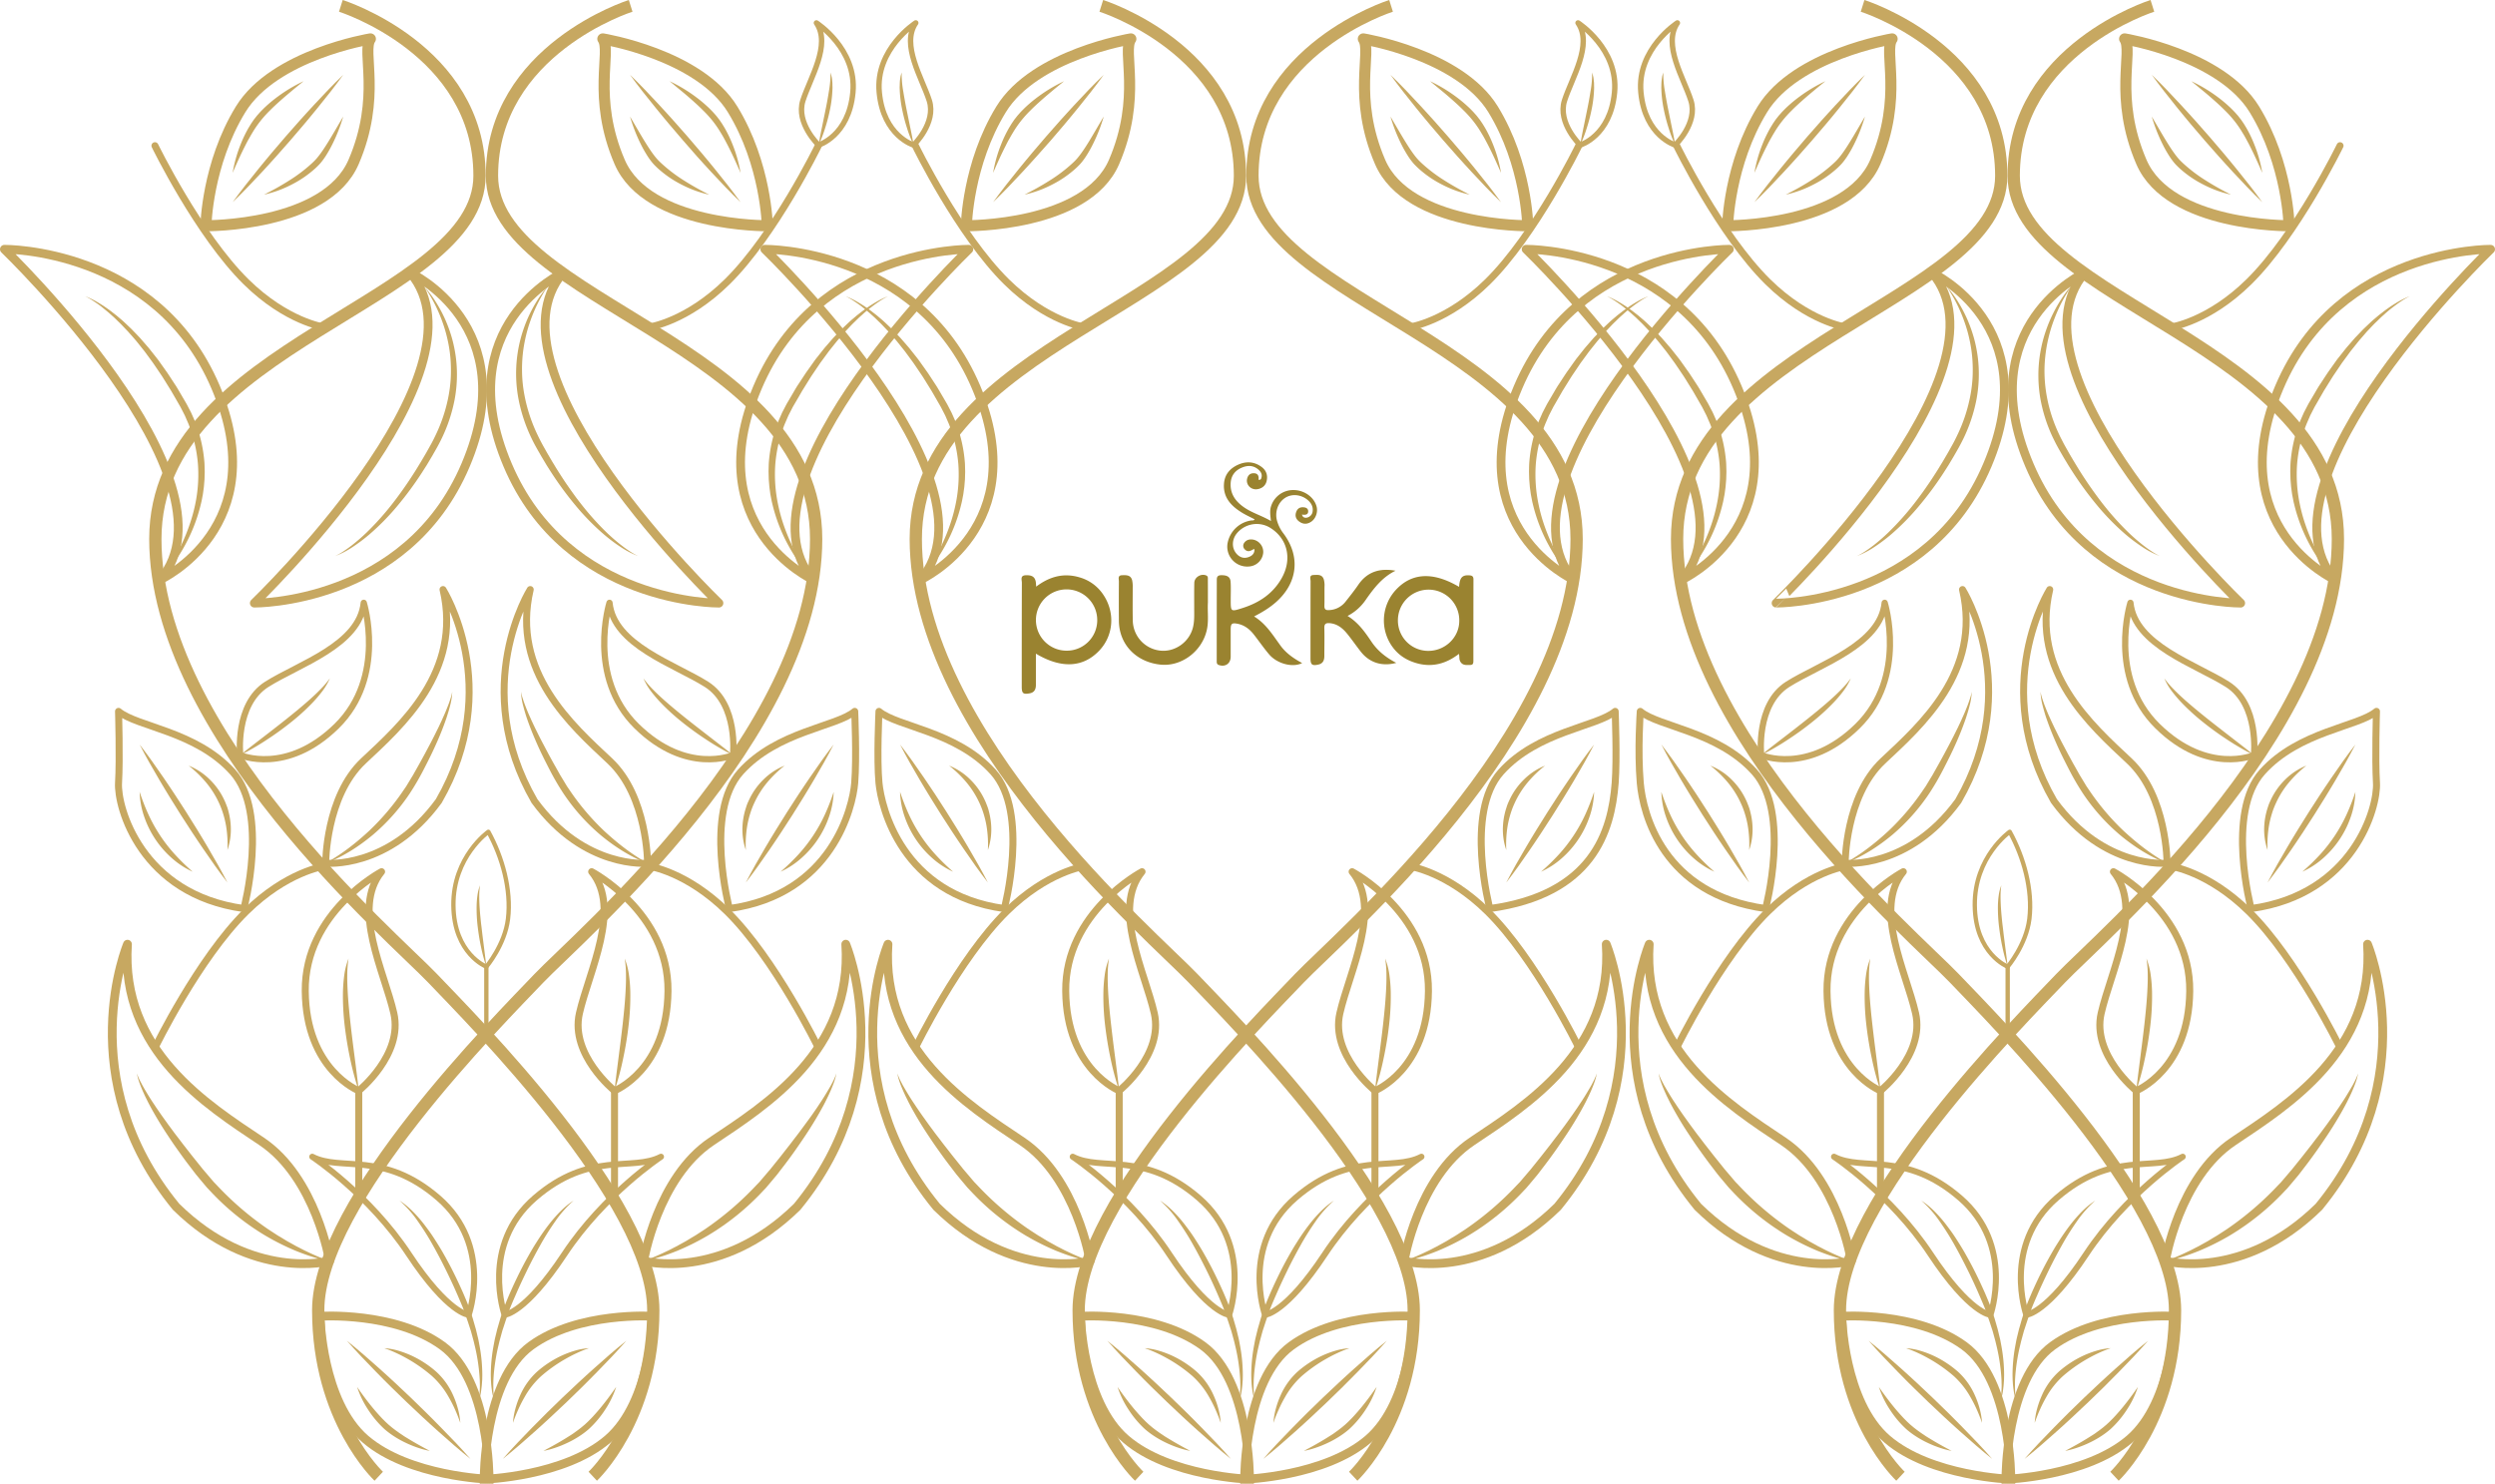 <svg xmlns="http://www.w3.org/2000/svg" viewBox="0 0 2301.17 1368.5"><defs><style>.cls-1{fill:#9a8330;}.cls-10,.cls-11,.cls-12,.cls-13,.cls-2,.cls-3,.cls-4,.cls-6,.cls-7,.cls-8,.cls-9{fill:none;stroke:#c7a861;}.cls-10,.cls-11,.cls-12,.cls-2,.cls-3,.cls-4,.cls-6,.cls-7,.cls-8,.cls-9{stroke-linecap:round;}.cls-10,.cls-11,.cls-12,.cls-2,.cls-3,.cls-4,.cls-6,.cls-9{stroke-linejoin:round;}.cls-2,.cls-8{stroke-width:8.09px;}.cls-3,.cls-7{stroke-width:6.47px;}.cls-4{stroke-width:10.22px;}.cls-5{fill:#c7a861;}.cls-6{stroke-width:6.41px;}.cls-13,.cls-7,.cls-8{stroke-miterlimit:10;}.cls-9{stroke-width:5.56px;}.cls-10{stroke-width:5px;}.cls-11{stroke-width:3.99px;}.cls-12{stroke-width:5.77px;}.cls-13{stroke-width:11.33px;}</style></defs><title>Pukka LeavesAsset 4</title><g id="Layer_2" data-name="Layer 2"><g id="Layer_1-2" data-name="Layer 1"><path class="cls-1" d="M1201,475.13c1.3,4.41,8.56,2.32,9.55-2.79.89-4.56-1-8.22-4.38-11.14-6-5.1-14.47-6-20.62-2.17-6.72,4.16-10,13-7.74,21.24a34.54,34.54,0,0,0,5.85,11.63c15.95,21.23,13.34,45.57-6.71,63.39-5.93,5.26-12.64,9.32-20.28,13.28,11.09,6.79,17.3,17.28,24.42,27,5.18,7.06,12.25,11.85,19.89,16-8.67,4.42-23.13.71-30.59-8.17-5-5.91-9.35-12.31-14.14-18.37-3.84-4.86-8.59-8.5-14.86-9.72-5.19-1-6.29-.1-6.31,5.14,0,8.41,0,16.81,0,25.22,0,6.37-5,9.76-11,7.67-1.9-.67-1.88-2.18-1.88-3.67q0-37.57.07-75.15c0-3.13,1.49-4,4.38-4,4.3,0,8,1,8.35,6,.38,5.52.1,11.09.12,16.63,0,11.21,0,11.14,11,7.63,15.27-4.87,27.89-13.21,35.94-27.42,10-17.61,5.53-36.73-10.71-46.67a23.75,23.75,0,0,0-30.84,5.53c-4.48,5.71-4.54,13.48,0,18.56,2.94,3.28,6.6,4.57,10.9,3.09,3.42-1.17,5.67-3.31,5.63-7.16-.43-.18-.61-.33-.69-.29-2.65,1.54-5.34,3.2-8.14.4a4.55,4.55,0,0,1-.77-6c2.12-3.11,5.4-3.78,8.95-3a11.62,11.62,0,0,1,8.7,12,14.07,14.07,0,0,1-12.93,12.65,18.38,18.38,0,0,1-19.68-22.75A26,26,0,0,1,1154.26,480c.92-.13,2,.33,2.92-1-4.4-2.32-8.93-4.31-13-7-9.35-6-16.18-13.76-15.28-25.87.63-8.6,5.59-14.21,13.15-17.57s15.14-2.81,21.86,2.37c4.27,3.29,5.57,8,4.22,13.12-1.07,4-4.13,6.42-8.33,7.11-5.9,1-10.93-4.06-9.55-9.69.74-3,2.63-5,6-5,3.11,0,4.59,1.6,4.65,4.61,0,.57-.63,1.33.43,1.46a1.72,1.72,0,0,0,1.9-1.29c1.31-3.59-.27-6.24-2.89-8.4-4.68-3.86-9.85-3.74-15.15-1.47-6.09,2.61-9.62,7.24-10.11,13.86-.72,9.93,4.27,17,12,22.45s16.62,7.82,25.13,12.85c-.52-5-1.29-9.24.08-13.53A21.37,21.37,0,0,1,1193.71,452c9.78.28,18.61,6.92,20.68,15.54,1.17,4.88-.85,10.66-4.8,13.46-3.5,2.49-7.19,2.79-10.81.38-3.06-2-4.6-4.85-3.46-8.63.92-3.05,2.81-4.9,6.17-4.89,2.6,0,5,.79,5.06,3.69s-2.16,3.42-4.6,3.18c-.31-.4-.59-.6-1-.11A.42.42,0,0,0,1201,475.13Z"/><path class="cls-1" d="M955.42,602.88c0,10.08,0,19.44,0,28.81,0,3.92-1.32,6.93-5.58,7.76-6.16,1.19-7.47.11-7.47-6.17,0-31.91,0-63.81.11-95.72,0-2.71-1.84-6.83,3.7-7,6-.23,8.77,1.8,9.28,7.27.07.83.11,1.66.21,3.24,12.16-9.22,25.19-12.91,39.81-8.61a39,39,0,0,1,21.69,15.44c11.43,16.4,10.15,37.74-3.06,51.91C999.23,615.72,979.06,617,955.42,602.88Zm56.57-31a28.27,28.27,0,1,0-28,28.26A28.08,28.08,0,0,0,1012,571.88Z"/><path class="cls-1" d="M1345.74,541.27c.55-8.65,2.93-11.09,9.62-10.61,2.48.18,3.63,1.09,3.62,3.68q-.07,37.54-.07,75.09c0,1.92-.11,3.85-2.77,3.88-3.66.05-7.51.72-9.55-3.67-.91-1.94-.38-4-1-6.54-11.82,9.08-24.71,12.69-39.16,8.54-9.16-2.62-16.81-7.45-22.38-15.33a41.56,41.56,0,0,1,3.49-52.38C1302.25,528.17,1321.79,527.21,1345.74,541.27Zm-28.64,59.05c15.69.12,28.67-12.26,28.8-27.46a28.3,28.3,0,1,0-56.59-.94A28,28,0,0,0,1317.1,600.32Z"/><path class="cls-1" d="M1287.1,526.39c-12.57,6.13-20.42,16.76-28.07,27.71a45.48,45.48,0,0,1-16.16,14c9.85,6,16,14.79,22,23.7,5.76,8.59,13.56,14.75,22.94,19.57-13.07,3.54-24.63-.1-32.61-10.17-4.37-5.53-8.36-11.38-12.82-16.84-4.11-5-9-9-15.93-9.59-3.62-.31-5.15.66-5,4.63.23,8.56,0,17.14,0,25.71,0,3.88-1.22,6.89-5.52,7.84-5.75,1.27-7.25.13-7.25-5.75,0-23.7,0-47.4.08-71.11,0-2.14-1.53-5.58,2.7-5.75,3.79-.15,8-.83,9.56,4.26a20.53,20.53,0,0,1,.59,6.48c-.07,5.88.08,11.77-.09,17.64-.09,3.1,1.07,4.21,4.13,4a20.26,20.26,0,0,0,15.57-8.06c3.94-5,7.95-10,11.54-15.27C1261.08,527.18,1272.81,523.78,1287.1,526.39Z"/><path class="cls-1" d="M1114.06,555.71c-.5,8.53.91,17.13-1.06,25.61C1108.45,601,1089.47,615,1070.29,613c-22.61-2.39-38.17-18.78-38.32-40.49q-.13-18.15,0-36.31c0-2.2-1.33-5.49,2.9-5.65,3.95-.15,8.06-.29,9.32,4.67a27.15,27.15,0,0,1,.53,6.51c0,10.26-.15,20.51.07,30.76a28.37,28.37,0,0,0,25.23,27.58c13.33,1.53,26.51-7.48,30.11-20.81,1.73-6.4,1.25-13,1.3-19.55,0-7.39-.09-14.79.09-22.18.13-5.16,6.17-8.77,10.91-6.81,1.91.78,1.59,2.34,1.59,3.81C1114.07,541.59,1114.06,548.64,1114.06,555.71Z"/><path class="cls-1" d="M1201.53,475.13a5.53,5.53,0,0,1-.53-.51c.36-.49.68-.31,1,.11Z"/><path class="cls-2" d="M1451.09,534.58s-105.58-48.72-51-177.35S1595,229.9,1595,229.9,1373.48,443,1451.09,534.58Z"/><path class="cls-3" d="M1374.09,838s-23.52-88.35,10.33-126,88.35-41.58,105.28-55.87c0,0,1.72,43.72,0,66C1486.21,767.19,1468.94,825,1374.09,838Z"/><path class="cls-4" d="M1409.09,208.2s-110.41,1-136.2-58.82-7.23-102.17-15.48-113.51c0,0,88.74,14.45,119.7,65S1409.09,208.2,1409.09,208.2Z"/><path class="cls-5" d="M1472.75,990.05c-.89,5.3-2.91,10.35-5,15.3-.53,1.24-1.08,2.46-1.64,3.68s-1.13,2.44-1.74,3.64l-1.78,3.62c-.6,1.2-1.25,2.37-1.87,3.57q-7.65,14.17-16.62,27.57c-3,4.48-6,8.89-9.08,13.27s-6.25,8.71-9.5,13l-4.87,6.38-2.45,3.19-2.59,3.12-5.22,6.23c-.88,1-1.73,2.08-2.63,3.09l-2.8,2.95a231.55,231.55,0,0,1-50.3,40.71,226,226,0,0,1-28.91,14.46c-5,2-10,3.87-15.18,5.44a120.55,120.55,0,0,1-15.61,3.85c2.53-.88,5-1.8,7.48-2.83l3.69-1.51,3.65-1.61c2.43-1.05,4.81-2.25,7.21-3.35s4.73-2.41,7.09-3.6l1.77-.89,1.74-1,3.47-1.91c1.15-.65,2.32-1.25,3.46-1.93l3.38-2.06c2.24-1.4,4.57-2.64,6.75-4.12l6.63-4.31a285,285,0,0,0,47.76-40.9l2.73-2.83c.88-1,1.71-2,2.56-3l5.11-6,2.57-3,2.48-3.11,5-6.22c1.68-2.06,3.31-4.15,4.94-6.25l4.91-6.27c1.64-2.08,3.2-4.22,4.83-6.32s3.27-4.18,4.82-6.33l4.73-6.4,4.63-6.46c1.58-2.14,3.07-4.33,4.57-6.51l2.25-3.28,2.18-3.32c3-4.39,5.72-8.92,8.43-13.49l2-3.46,1.84-3.53A54.51,54.51,0,0,0,1472.75,990.05Z"/><path class="cls-2" d="M1295,1163.08s12.57-76.8,62.7-110.36,130.36-83.58,123.75-181.85c0,0,52.27,123.75-44.81,242.16C1366.14,1182.37,1295,1163.08,1295,1163.08Z"/><path class="cls-5" d="M1818.56,638a56.26,56.26,0,0,1-1.92,12.6c-.53,2.06-1.06,4.13-1.7,6.16s-1.24,4.07-1.93,6.08q-4.17,12.07-9.45,23.69c-3.44,7.77-7.28,15.35-11.16,22.89a239.55,239.55,0,0,1-12.87,22.16,184,184,0,0,1-34.09,38.29,179,179,0,0,1-20.74,15c-3.66,2.19-7.36,4.32-11.17,6.2a95.06,95.06,0,0,1-11.71,5c14.8-8.24,28.07-18.63,40.29-30a224.47,224.47,0,0,0,32.09-38.11l1.77-2.57c.56-.87,1.08-1.77,1.62-2.66l3.22-5.34,1.63-2.66,1.54-2.75,3.09-5.5c2.1-3.65,4.06-7.37,6.1-11.05l5.9-11.14,2.88-5.6,2.79-5.65c1-1.87,1.84-3.78,2.74-5.68l1.34-2.85,1.27-2.88c1.78-3.81,3.33-7.71,4.86-11.62l1.08-3,1-3A42.82,42.82,0,0,0,1818.56,638Z"/><path class="cls-6" d="M1701.82,796.15s0-61.66,34.84-94.34,91.18-82.09,73.38-158.06c0,0,56.76,90-3.92,195.07C1759.92,802.09,1701.82,796.15,1701.82,796.15Z"/><path class="cls-5" d="M1882,638a44.16,44.16,0,0,0,1.53,6.12l1,3,1.08,3c1.54,3.91,3.09,7.81,4.86,11.62l1.28,2.88,1.34,2.85c.89,1.9,1.78,3.81,2.74,5.68l2.79,5.65,2.87,5.6,5.91,11.14c2,3.68,4,7.4,6.09,11.05l3.1,5.5,1.54,2.75,1.62,2.66,3.23,5.34c.54.89,1.06,1.79,1.62,2.66l1.77,2.57a224.87,224.87,0,0,0,32.08,38.11c12.23,11.34,25.5,21.73,40.3,30a95.06,95.06,0,0,1-11.71-5c-3.82-1.88-7.51-4-11.17-6.2a179,179,0,0,1-20.74-15,184,184,0,0,1-34.1-38.29,241.73,241.73,0,0,1-12.86-22.16c-3.89-7.54-7.72-15.12-11.16-22.89s-6.68-15.64-9.45-23.69c-.7-2-1.32-4-1.93-6.08s-1.17-4.1-1.7-6.16A55.69,55.69,0,0,1,1882,638Z"/><path class="cls-6" d="M1998.72,796.15s0-61.66-34.85-94.34-91.17-82.09-73.37-158.06c0,0-56.77,90,3.91,195.07C1940.62,802.09,1998.72,796.15,1998.72,796.15Z"/><path class="cls-5" d="M417.11,638a55.69,55.69,0,0,1-1.92,12.6c-.53,2.06-1.05,4.13-1.7,6.16s-1.23,4.07-1.93,6.08q-4.15,12.07-9.45,23.69c-3.44,7.77-7.27,15.35-11.16,22.89a241.73,241.73,0,0,1-12.86,22.16A184,184,0,0,1,344,769.91a179,179,0,0,1-20.74,15c-3.66,2.19-7.35,4.32-11.17,6.2a95.06,95.06,0,0,1-11.71,5c14.8-8.24,28.07-18.63,40.29-30a224.47,224.47,0,0,0,32.09-38.11l1.77-2.57c.56-.87,1.08-1.77,1.62-2.66l3.23-5.34,1.62-2.66,1.54-2.75,3.1-5.5c2.1-3.65,4.05-7.37,6.09-11.05l5.91-11.14,2.87-5.6,2.79-5.65c1-1.87,1.85-3.78,2.74-5.68l1.34-2.85,1.28-2.88c1.77-3.81,3.32-7.71,4.86-11.62l1.08-3,1-3A44.16,44.16,0,0,0,417.11,638Z"/><path class="cls-6" d="M300.37,796.15s0-61.66,34.85-94.34,91.17-82.09,73.37-158.06c0,0,56.77,90-3.91,195.07C358.47,802.09,300.37,796.15,300.37,796.15Z"/><path class="cls-5" d="M480.53,638a42.82,42.82,0,0,0,1.54,6.12l1,3,1.08,3c1.53,3.91,3.08,7.81,4.86,11.62l1.27,2.88,1.34,2.85c.9,1.9,1.78,3.81,2.74,5.68l2.79,5.65,2.88,5.6,5.9,11.14c2,3.68,4,7.4,6.1,11.05l3.09,5.5,1.54,2.75,1.63,2.66,3.22,5.34c.54.89,1.06,1.79,1.62,2.66l1.77,2.57A224.47,224.47,0,0,0,557,766.18c12.22,11.34,25.49,21.73,40.29,30a95.06,95.06,0,0,1-11.71-5c-3.81-1.88-7.51-4-11.17-6.2a179,179,0,0,1-20.74-15,184,184,0,0,1-34.09-38.29,239.55,239.55,0,0,1-12.87-22.16c-3.88-7.54-7.72-15.12-11.16-22.89s-6.67-15.64-9.45-23.69c-.69-2-1.32-4-1.93-6.08s-1.17-4.1-1.7-6.16A56.26,56.26,0,0,1,480.53,638Z"/><path class="cls-6" d="M597.27,796.15s0-61.66-34.84-94.34-91.18-82.09-73.38-158.06c0,0-56.76,90,3.92,195.07C539.17,802.09,597.27,796.15,597.27,796.15Z"/><path class="cls-7" d="M1300.46,799.11s34.26,4.88,71.58,41.65c44.14,43.49,84.06,125.53,84.06,125.53"/><path class="cls-3" d="M1268.14,1006s-41.08-33.08-32.37-71.39S1274.94,838,1247.08,804c0,0,71.1,37.37,70.39,110.13s-49.33,91.85-49.33,91.85"/><line class="cls-3" x1="1268.14" y1="1107.37" x2="1268.14" y2="1005.97"/><path class="cls-8" d="M1147.91,1364.33s-.56-91.34,43.12-123.11S1303.85,1214,1303.85,1214s-1.63,78.8-41.91,113.41S1147.91,1364.33,1147.91,1364.33Z"/><path class="cls-5" d="M1165.11,1345.61c8.69-9.91,17.76-19.42,27-28.8,4.56-4.72,9.27-9.3,13.91-14l14.12-13.72,14.34-13.51c4.85-4.43,9.63-8.93,14.55-13.28,9.77-8.79,19.67-17.43,30-25.67-8.69,9.91-17.76,19.43-27,28.8-4.57,4.72-9.28,9.3-13.92,14L1224,1293.15l-14.34,13.5c-4.84,4.43-9.63,8.93-14.55,13.28C1185.29,1328.72,1175.39,1337.36,1165.11,1345.61Z"/><path class="cls-5" d="M1174.48,1312.35a67.09,67.09,0,0,1,2.22-13,82.72,82.72,0,0,1,4.48-12.52,64.67,64.67,0,0,1,15.7-21.79,95.33,95.33,0,0,1,22.3-14.55,89.47,89.47,0,0,1,12.43-4.67,58.19,58.19,0,0,1,13-2.33,108.5,108.5,0,0,0-12,4.89c-3.91,1.8-7.67,3.86-11.36,6a139,139,0,0,0-20.66,14.83,77,77,0,0,0-15.51,19.62,117.67,117.67,0,0,0-5.79,11.43C1177.48,1304.18,1175.91,1308.21,1174.48,1312.35Z"/><path class="cls-5" d="M1202.58,1338.23c6.82-3.65,13.5-7.3,19.94-11.26,1.63-1,3.18-2,4.78-3s3.15-2,4.64-3.18l2.28-1.62,2.2-1.7c.75-.55,1.47-1.14,2.17-1.74s1.42-1.18,2.11-1.78c1.33-1.27,2.72-2.44,4-3.82.66-.67,1.33-1.31,2-2l1.92-2.06c2.53-2.76,5-5.59,7.39-8.52,4.77-5.85,9.3-12,13.67-18.33a86.19,86.19,0,0,1-10.14,20.91,92.56,92.56,0,0,1-15.13,18,77,77,0,0,1-9.52,7.05,89.29,89.29,0,0,1-10.27,5.64,101.76,101.76,0,0,1-10.8,4.39A80.72,80.72,0,0,1,1202.58,1338.23Z"/><path class="cls-5" d="M1158.14,1294.3a54.2,54.2,0,0,1-3.18-12.65c-.28-2.16-.55-4.34-.66-6.52-.06-1.09-.17-2.18-.19-3.27l-.07-3.28a148.5,148.5,0,0,1,2.33-26.11l1.2-6.45c.46-2.14,1-4.25,1.51-6.38l.78-3.19c.26-1.06.59-2.1.88-3.15l1.82-6.3c.57-2.11,1.37-4.15,2-6.23l2.15-6.21c1.61-4.12,3.28-8.09,5-12.1,3.53-8,7.25-15.82,11.23-23.56,2-3.85,4.09-7.68,6.24-11.47,1.06-1.9,2.16-3.78,3.26-5.65s2.27-3.73,3.44-5.57c2.32-3.68,4.73-7.32,7.26-10.87s5.17-7,8-10.37c5.63-6.63,11.85-13,19.21-17.6a103.09,103.09,0,0,0-17.06,19.27,249.12,249.12,0,0,0-13.69,21.8c-4.18,7.5-8.22,15.09-12,22.83s-7.43,15.52-10.84,23.41c-1.74,3.92-3.45,7.91-5,11.83-1.42,4-2.9,8-4.27,12.09l-2,6.11c-.32,1-.67,2-1,3.07l-.85,3.09-1.69,6.2-1.48,6.24a174.93,174.93,0,0,0-3.85,25.35l-.22,3.21c-.08,1.07-.06,2.14-.1,3.21-.08,2.14,0,4.28,0,6.43s.23,4.29.5,6.43A40.6,40.6,0,0,0,1158.14,1294.3Z"/><path class="cls-9" d="M1166.73,1212.68s-22.67-64,28-107.79,89.8-24.17,116.28-38c0,0-52.43,34.54-89,89.8S1166.73,1212.68,1166.73,1212.68Z"/><path class="cls-5" d="M1268.14,1006c1.1-10.26,2.45-20.42,3.73-30.57s2.61-20.28,3.75-30.41,2.15-20.26,2.71-30.41c.27-5.07.49-10.15.41-15.23a103.5,103.5,0,0,0-1.16-15.27,64.66,64.66,0,0,1,3.87,15,136.78,136.78,0,0,1,1.25,15.52,227,227,0,0,1-1.56,31c-1.16,10.25-2.85,20.43-5,30.51A261.68,261.68,0,0,1,1268.14,1006Z"/><path class="cls-5" d="M1389.25,814c5.78-11.23,12-22.16,18.43-33,3.15-5.44,6.48-10.77,9.73-16.15l10-16,10.24-15.83c3.51-5.22,6.93-10.5,10.52-15.66,7.09-10.39,14.35-20.67,22.08-30.66-5.78,11.23-12,22.16-18.42,33-3.16,5.44-6.49,10.77-9.74,16.15l-10,16-10.25,15.83c-3.51,5.22-6.93,10.5-10.52,15.66C1404.22,793.74,1397,804,1389.25,814Z"/><path class="cls-5" d="M1389.25,784a58.18,58.18,0,0,1-3-23,64.19,64.19,0,0,1,1.86-11.67c.44-1.92,1.1-3.79,1.7-5.68s1.39-3.7,2.25-5.49a64.24,64.24,0,0,1,13.56-19.26A58.22,58.22,0,0,1,1425,706.19a106.2,106.2,0,0,0-16.2,15.69,84.06,84.06,0,0,0-11.72,18.62,75.5,75.5,0,0,0-3.94,10.27,86.75,86.75,0,0,0-2.59,10.75A105,105,0,0,0,1389.25,784Z"/><path class="cls-5" d="M1421.33,804a194.76,194.76,0,0,0,16.23-15.7,143.11,143.11,0,0,0,24.49-36.86,200.89,200.89,0,0,0,8.2-21,76.23,76.23,0,0,1-4.14,22.65,89.48,89.48,0,0,1-25.5,38.36A76.36,76.36,0,0,1,1421.33,804Z"/><path class="cls-5" d="M1451.09,534.58c-2.25-2.32-4.36-4.79-6.43-7.29s-4-5.12-5.87-7.77A168.57,168.57,0,0,1,1428.45,503a153.77,153.77,0,0,1-14.3-36.47c-.37-1.6-.82-3.18-1.12-4.8l-.94-4.85c-.33-1.61-.48-3.26-.72-4.89l-.34-2.45c-.1-.82-.14-1.64-.22-2.46l-.41-4.94-.14-4.95c0-.83-.06-1.66-.06-2.48l.07-2.48c0-1.65.08-3.31.16-5a131,131,0,0,1,8.75-38.6l2-4.54,1-2.27c.33-.75.67-1.51,1.07-2.23l2.28-4.4c.77-1.46,1.51-2.94,2.36-4.32l4.94-8.41c1.65-2.81,3.25-5.64,5.09-8.33l5.34-8.18,1.34-2c.45-.67.94-1.33,1.4-2l2.85-4,2.83-4c1-1.33,1.88-2.66,2.91-3.92l6.08-7.66c1-1.29,2.07-2.52,3.14-3.74l3.2-3.7c1.07-1.22,2.12-2.46,3.21-3.67l3.39-3.53,3.39-3.52c1.11-1.19,2.35-2.26,3.52-3.4,2.37-2.23,4.68-4.52,7.2-6.6l3.73-3.16c1.25-1,2.57-2,3.85-3,2.53-2,5.23-3.87,7.91-5.72,5.45-3.53,11.07-6.9,17.19-9.07a60.34,60.34,0,0,0-8.34,4.87c-2.69,1.76-5.26,3.71-7.8,5.66s-5,4-7.37,6.2c-1.19,1.07-2.41,2.11-3.57,3.21l-3.44,3.36c-2.35,2.19-4.52,4.55-6.72,6.88-1.09,1.17-2.24,2.29-3.27,3.52l-3.14,3.63-3.15,3.63c-1,1.23-2,2.49-3,3.74l-3,3.75c-1,1.25-2,2.49-2.94,3.8l-5.68,7.75c-1,1.28-1.86,2.61-2.76,3.94l-2.7,4-2.7,4c-.45.66-.91,1.31-1.34,2l-1.27,2-5.07,8.17c-.82,1.38-1.73,2.7-2.51,4.1l-2.4,4.17-4.8,8.34c-.84,1.38-1.53,2.79-2.25,4.2l-2.16,4.21c-.37.7-.69,1.42-1,2.15l-.94,2.17-1.88,4.34a127.9,127.9,0,0,0-8.67,36.62,133.6,133.6,0,0,0,2.54,37.71,149.43,149.43,0,0,0,5,18.39,172.17,172.17,0,0,0,7.16,17.77,182,182,0,0,0,9,17c1.63,2.77,3.37,5.48,5.15,8.17S1449.08,532.05,1451.09,534.58Z"/><path class="cls-5" d="M1282.44,69c9.37,9,18.32,18.44,27.13,28,4.44,4.73,8.73,9.59,13.1,14.38l12.86,14.59,12.64,14.79c4.13,5,8.34,9.92,12.39,15,8.19,10.06,16.24,20.24,23.86,30.79-9.37-9-18.33-18.43-27.13-27.95-4.45-4.73-8.73-9.59-13.1-14.39l-12.85-14.59-12.64-14.79c-4.13-5-8.34-9.92-12.39-15C1298.12,89.7,1290.07,79.52,1282.44,69Z"/><path class="cls-5" d="M1282.44,107.48c4.58,7.7,8.94,15.42,13.57,22.92,2.31,3.74,4.66,7.44,7.19,10.94,1.27,1.75,2.56,3.46,3.94,5,.7.79,1.36,1.52,2.13,2.27s1.53,1.51,2.33,2.23a142.21,142.21,0,0,0,20.78,15.69c7.41,4.7,15.14,9,23.13,13a104.18,104.18,0,0,1-25.29-9.19,99,99,0,0,1-22.4-15.42c-.84-.78-1.65-1.59-2.46-2.4s-1.65-1.73-2.39-2.63a62.13,62.13,0,0,1-4.1-5.6,112.23,112.23,0,0,1-6.68-11.81A153.91,153.91,0,0,1,1282.44,107.48Z"/><path class="cls-5" d="M1319,74.9a139.83,139.83,0,0,1,23.76,14.21A124.62,124.62,0,0,1,1353.53,98c1.76,1.54,3.37,3.25,5,4.91.81.85,1.58,1.76,2.37,2.64.39.44.79.87,1.17,1.33l1.1,1.4c.72,1,1.5,1.86,2.15,2.84l2,2.93c1.23,2,2.5,4,3.58,6.06a113.56,113.56,0,0,1,5.94,12.65,125.78,125.78,0,0,1,7.56,26.66c-3.68-8.46-7.4-16.78-11.54-24.85-1-2-2.1-4-3.16-6s-2.18-3.93-3.37-5.84a97,97,0,0,0-7.51-11,105.48,105.48,0,0,0-8.94-9.92c-3.16-3.2-6.5-6.25-9.89-9.26s-6.85-6-10.38-8.88S1322.55,77.82,1319,74.9Z"/><path class="cls-2" d="M849.3,534.58s105.58-48.72,51-177.35S705.42,229.9,705.42,229.9,926.91,443,849.3,534.58Z"/><path class="cls-3" d="M926.29,838s23.53-88.35-10.32-126-88.35-41.58-105.28-55.87c0,0-2.11,44.19,0,66C812.85,744.35,831.45,825,926.29,838Z"/><path class="cls-4" d="M891.29,208.2s110.41,1,136.21-58.82S1034.72,47.21,1043,35.87c0,0-88.74,14.45-119.7,65S891.29,208.2,891.29,208.2Z"/><path class="cls-5" d="M827.64,990.05a54.51,54.51,0,0,0,3.17,7.31l1.84,3.53,2,3.46c2.71,4.57,5.43,9.1,8.43,13.49l2.18,3.32,2.25,3.28c1.5,2.18,3,4.37,4.57,6.51l4.63,6.46,4.73,6.4c1.55,2.15,3.22,4.22,4.82,6.33s3.19,4.24,4.83,6.32l4.91,6.27c1.63,2.1,3.25,4.19,4.93,6.25l5,6.22,2.48,3.11,2.57,3,5.1,6c.86,1,1.69,2,2.57,3l2.73,2.83a285,285,0,0,0,47.76,40.9l6.63,4.31c2.18,1.48,4.51,2.72,6.74,4.12l3.39,2.06c1.13.68,2.31,1.28,3.46,1.93l3.47,1.91,1.74,1,1.77.89c2.36,1.19,4.68,2.48,7.08,3.6s4.78,2.3,7.22,3.35l3.64,1.61,3.7,1.51c2.46,1,5,2,7.48,2.83a120.15,120.15,0,0,1-15.61-3.85c-5.14-1.57-10.17-3.46-15.18-5.44a226,226,0,0,1-28.91-14.46,231.55,231.55,0,0,1-50.3-40.71l-2.8-2.95c-.9-1-1.75-2.06-2.63-3.09l-5.22-6.23-2.59-3.12-2.45-3.19-4.87-6.38c-3.25-4.25-6.36-8.63-9.5-13s-6.14-8.79-9.08-13.27q-9-13.37-16.62-27.57c-.62-1.2-1.27-2.37-1.87-3.57l-1.78-3.62c-.61-1.2-1.19-2.41-1.74-3.64s-1.11-2.44-1.64-3.68C830.54,1000.4,828.53,995.35,827.64,990.05Z"/><path class="cls-2" d="M1005.4,1163.08s-12.57-76.8-62.7-110.36S812.34,969.14,819,870.87c0,0-52.27,123.75,44.81,242.16C934.25,1182.37,1005.4,1163.08,1005.4,1163.08Z"/><path class="cls-7" d="M999.93,799.11s-34.27,4.88-71.58,41.65c-44.14,43.49-84.06,125.53-84.06,125.53"/><path class="cls-3" d="M1032.25,1006s41.08-33.08,32.37-71.39S1025.45,838,1053.31,804c0,0-71.1,37.37-70.39,110.13s49.33,91.85,49.33,91.85"/><line class="cls-3" x1="1032.25" y1="1107.37" x2="1032.25" y2="1005.97"/><path class="cls-8" d="M1152.48,1364.33s.56-91.34-43.12-123.11S996.54,1214,996.54,1214s1.63,78.8,41.91,113.41S1152.48,1364.33,1152.48,1364.33Z"/><path class="cls-5" d="M1135.28,1345.61c-10.28-8.25-20.18-16.89-30-25.68-4.93-4.35-9.71-8.85-14.56-13.28l-14.33-13.5-14.14-13.72c-4.63-4.65-9.34-9.23-13.91-14-9.21-9.37-18.28-18.89-27-28.8,10.28,8.24,20.19,16.88,30,25.67,4.92,4.35,9.7,8.85,14.55,13.28l14.33,13.51,14.13,13.72c4.64,4.65,9.34,9.23,13.91,14C1117.52,1326.19,1126.59,1335.7,1135.28,1345.61Z"/><path class="cls-5" d="M1125.91,1312.35c-1.43-4.14-3-8.17-4.77-12.1a120,120,0,0,0-5.79-11.43,77.23,77.23,0,0,0-15.51-19.62,139.5,139.5,0,0,0-20.66-14.83c-3.69-2.13-7.45-4.19-11.36-6a109.29,109.29,0,0,0-12-4.89,58.29,58.29,0,0,1,13,2.33,89.47,89.47,0,0,1,12.43,4.67,95.54,95.54,0,0,1,22.3,14.55,64.81,64.81,0,0,1,15.7,21.79,82.72,82.72,0,0,1,4.48,12.52A67.86,67.86,0,0,1,1125.91,1312.35Z"/><path class="cls-5" d="M1097.81,1338.23a80.34,80.34,0,0,1-11.21-3,101.76,101.76,0,0,1-10.8-4.39,89.29,89.29,0,0,1-10.27-5.64,77,77,0,0,1-9.52-7.05,92.56,92.56,0,0,1-15.13-18,85.82,85.82,0,0,1-10.14-20.91c4.37,6.38,8.9,12.48,13.66,18.33,2.38,2.93,4.87,5.76,7.4,8.52l1.91,2.06c.64.68,1.32,1.32,2,2,1.29,1.38,2.67,2.55,4,3.82.69.6,1.41,1.18,2.11,1.78s1.42,1.19,2.17,1.74l2.2,1.7,2.28,1.62c1.49,1.13,3.1,2.1,4.64,3.18s3.15,2,4.78,3C1084.31,1330.93,1091,1334.58,1097.81,1338.23Z"/><path class="cls-5" d="M1142.25,1294.3a40.6,40.6,0,0,0,1.15-6.36c.27-2.14.4-4.29.5-6.43s.13-4.29,0-6.43c0-1.07,0-2.14-.09-3.21l-.22-3.21a174.93,174.93,0,0,0-3.85-25.35l-1.48-6.24-1.69-6.2-.85-3.09c-.29-1-.64-2-1-3.07l-2-6.11c-1.38-4-2.85-8.08-4.27-12.09-1.58-3.92-3.3-7.91-5-11.83-3.41-7.89-7-15.69-10.84-23.41s-7.78-15.33-12-22.83a246.87,246.87,0,0,0-13.7-21.8,102.68,102.68,0,0,0-17-19.27c7.36,4.63,13.58,11,19.21,17.6,2.82,3.34,5.42,6.85,8,10.37s4.94,7.19,7.26,10.87c1.17,1.84,2.3,3.71,3.43,5.57s2.21,3.75,3.27,5.65c2.15,3.79,4.21,7.62,6.23,11.47,4,7.74,7.71,15.61,11.24,23.56,1.72,4,3.39,8,5,12.1l2.14,6.21c.69,2.08,1.49,4.12,2.06,6.23l1.82,6.3c.29,1,.62,2.09.88,3.15l.77,3.19c.51,2.13,1.06,4.24,1.52,6.38l1.2,6.45a148.5,148.5,0,0,1,2.33,26.11l-.07,3.28c0,1.09-.13,2.18-.2,3.27-.1,2.18-.37,4.36-.65,6.52A54.7,54.7,0,0,1,1142.25,1294.3Z"/><path class="cls-9" d="M1133.66,1212.68s22.67-64-28-107.79-89.79-24.17-116.27-38c0,0,52.42,34.54,88.95,89.8S1133.66,1212.68,1133.66,1212.68Z"/><path class="cls-5" d="M1032.25,1006a259.63,259.63,0,0,1-8-29.84c-2.12-10.08-3.81-20.26-5-30.51a227,227,0,0,1-1.56-31,136.76,136.76,0,0,1,1.24-15.52,64.68,64.68,0,0,1,3.88-15,102.16,102.16,0,0,0-1.16,15.27c-.08,5.08.14,10.16.4,15.23.57,10.15,1.58,20.28,2.72,30.41s2.43,20.26,3.74,30.41S1031.15,995.71,1032.25,1006Z"/><path class="cls-10" d="M755,133.76s-21.12-20.24-14.48-41S766.76,41.23,753,21.14c0,0,37.5,24,33.64,64.22S755,133.76,755,133.76"/><path class="cls-5" d="M755,133.76c.92-5.67,2-11.24,3.19-16.8l3.4-16.63q1.71-8.3,3-16.62A91.81,91.81,0,0,0,766,66.85c.39,1.37.77,2.77,1.09,4.2s.37,2.86.55,4.31.11,2.88.16,4.33a17.44,17.44,0,0,1,0,2.17L767.71,84a111.28,111.28,0,0,1-2.22,17.1,157.1,157.1,0,0,1-4.31,16.62A120.23,120.23,0,0,1,755,133.76Z"/><path class="cls-10" d="M842.62,133.76s21.12-20.24,14.48-41-26.26-51.54-12.48-71.63c0,0-37.51,24-33.65,64.22s31.65,48.4,31.65,48.4"/><path class="cls-5" d="M842.62,133.76a120.18,120.18,0,0,1-6.19-16,154.75,154.75,0,0,1-4.32-16.62A112.53,112.53,0,0,1,829.89,84l-.09-2.16a19.62,19.62,0,0,1,0-2.17c.05-1.45.08-2.89.16-4.33s.35-2.89.56-4.31.69-2.83,1.09-4.2A91.81,91.81,0,0,0,833,83.71c.9,5.55,1.9,11.09,3,16.62l3.4,16.63C840.59,122.52,841.7,128.09,842.62,133.76Z"/><path class="cls-10" d="M1457.45,133.76s-21.12-20.24-14.48-41,26.26-51.54,12.48-71.63c0,0,37.51,24,33.65,64.22s-31.65,48.4-31.65,48.4"/><path class="cls-5" d="M1457.45,133.76c.92-5.67,2-11.24,3.18-16.8l3.41-16.63c1.14-5.53,2.14-11.07,3-16.62a91.81,91.81,0,0,0,1.4-16.86c.4,1.37.78,2.77,1.09,4.2s.37,2.86.56,4.31.11,2.88.16,4.33a19.62,19.62,0,0,1,0,2.17l-.09,2.16a111.28,111.28,0,0,1-2.22,17.1,154.75,154.75,0,0,1-4.32,16.62A120.18,120.18,0,0,1,1457.45,133.76Z"/><path class="cls-10" d="M1545.09,133.76s21.12-20.24,14.48-41-26.26-51.54-12.49-71.63c0,0-37.5,24-33.64,64.22s31.65,48.4,31.65,48.4"/><path class="cls-5" d="M1545.09,133.76a120.23,120.23,0,0,1-6.2-16,157.1,157.1,0,0,1-4.31-16.62,111.28,111.28,0,0,1-2.22-17.1l-.09-2.16a17.44,17.44,0,0,1,0-2.17c0-1.45.07-2.89.16-4.33s.35-2.89.55-4.31.7-2.83,1.09-4.2a91.81,91.81,0,0,0,1.41,16.86q1.33,8.33,3,16.62l3.4,16.63C1543.05,122.52,1544.17,128.09,1545.09,133.76Z"/><path class="cls-5" d="M911.14,814c-7.72-10-15-20.28-22.07-30.67-3.59-5.16-7-10.44-10.52-15.66L868.3,751.86l-10-16c-3.25-5.38-6.58-10.71-9.74-16.15-6.4-10.83-12.64-21.76-18.42-33,7.73,10,15,20.27,22.08,30.66,3.59,5.16,7,10.44,10.52,15.66L873,748.88l10,16c3.25,5.38,6.57,10.71,9.73,16.15C899.12,791.86,905.36,802.79,911.14,814Z"/><path class="cls-5" d="M911.14,784a105,105,0,0,0-1.31-22.51,86.75,86.75,0,0,0-2.59-10.75,75.5,75.5,0,0,0-3.94-10.27,84.42,84.42,0,0,0-11.72-18.62,105.82,105.82,0,0,0-16.21-15.69,58.16,58.16,0,0,1,19.42,12.73,64.24,64.24,0,0,1,13.56,19.26c.86,1.79,1.53,3.65,2.25,5.49s1.26,3.76,1.7,5.68A63.31,63.31,0,0,1,914.15,761,58.18,58.18,0,0,1,911.14,784Z"/><path class="cls-5" d="M879.06,804a76.36,76.36,0,0,1-19.28-12.59A89.48,89.48,0,0,1,834.28,753a76.23,76.23,0,0,1-4.14-22.65,200.89,200.89,0,0,0,8.2,21,143.11,143.11,0,0,0,24.49,36.86A193.22,193.22,0,0,0,879.06,804Z"/><path class="cls-5" d="M849.3,534.58c2-2.53,3.85-5.19,5.64-7.86s3.53-5.4,5.16-8.17a179.56,179.56,0,0,0,9-17,172.24,172.24,0,0,0,7.17-17.77,149.43,149.43,0,0,0,5.05-18.39,133.6,133.6,0,0,0,2.53-37.71,127.56,127.56,0,0,0-8.66-36.62l-1.89-4.34-.94-2.17c-.3-.73-.62-1.45-1-2.15l-2.16-4.21c-.72-1.41-1.41-2.82-2.25-4.2l-4.8-8.34-2.4-4.17c-.79-1.4-1.69-2.72-2.51-4.1l-5.07-8.17-1.27-2c-.43-.68-.9-1.33-1.34-2l-2.7-4-2.7-4c-.9-1.33-1.8-2.66-2.76-3.94l-5.68-7.75c-.92-1.31-1.93-2.55-2.94-3.8l-3-3.75c-1-1.25-2-2.51-3-3.74l-3.15-3.63L820.49,307c-1-1.23-2.18-2.35-3.27-3.52-2.2-2.33-4.37-4.69-6.72-6.88l-3.44-3.36c-1.16-1.1-2.38-2.14-3.57-3.21-2.36-2.19-4.89-4.15-7.37-6.2s-5.11-3.9-7.8-5.66a60.93,60.93,0,0,0-8.34-4.87c6.11,2.17,11.74,5.54,17.19,9.07,2.68,1.85,5.38,3.68,7.91,5.72,1.28,1,2.6,2,3.85,3l3.72,3.16c2.52,2.08,4.84,4.37,7.21,6.6,1.17,1.14,2.41,2.21,3.52,3.4l3.39,3.52,3.38,3.53c1.09,1.21,2.14,2.45,3.22,3.67l3.2,3.7c1.07,1.22,2.15,2.45,3.14,3.74l6.07,7.66c1,1.26,2,2.59,2.91,3.92l2.84,4,2.84,4c.47.66,1,1.32,1.41,2l1.34,2,5.34,8.18c1.84,2.69,3.44,5.52,5.09,8.33l4.94,8.41c.85,1.38,1.59,2.86,2.36,4.32l2.28,4.4c.4.72.74,1.48,1.07,2.23l1,2.27,2,4.54a130.74,130.74,0,0,1,8.76,38.6c.08,1.65.1,3.31.16,5l.07,2.48c0,.82,0,1.65-.06,2.48l-.14,4.95-.41,4.94c-.08.82-.12,1.64-.23,2.46L889,452c-.24,1.63-.39,3.28-.72,4.89l-.94,4.85c-.3,1.62-.75,3.2-1.12,4.8A153.38,153.38,0,0,1,871.93,503a164.87,164.87,0,0,1-10.34,16.55c-1.87,2.65-3.84,5.24-5.86,7.77S851.55,532.26,849.3,534.58Z"/><path class="cls-5" d="M1018,69c-7.63,10.55-15.68,20.73-23.87,30.79-4.05,5.07-8.26,10-12.4,15l-12.63,14.79L956.2,144.13c-4.37,4.8-8.66,9.66-13.1,14.39-8.81,9.52-17.76,18.92-27.13,27.95,7.62-10.55,15.66-20.73,23.85-30.79,4.06-5.07,8.27-10,12.4-15l12.64-14.79,12.86-14.59c4.37-4.79,8.66-9.65,13.1-14.38C999.63,87.41,1008.58,78,1018,69Z"/><path class="cls-5" d="M1018,107.48a153,153,0,0,1-9.76,25,110.38,110.38,0,0,1-6.67,11.81,62.13,62.13,0,0,1-4.1,5.6c-.74.9-1.58,1.81-2.39,2.63s-1.62,1.62-2.46,2.4a99.18,99.18,0,0,1-22.4,15.42,104.18,104.18,0,0,1-25.29,9.19c8-4,15.72-8.29,23.13-13a141.58,141.58,0,0,0,20.77-15.69c.81-.72,1.57-1.47,2.34-2.23s1.43-1.48,2.12-2.27c1.39-1.58,2.68-3.29,3.94-5,2.54-3.5,4.89-7.2,7.2-10.94C1009,122.9,1013.36,115.18,1018,107.48Z"/><path class="cls-5" d="M981.41,74.9c-3.57,2.92-7.15,5.78-10.65,8.72s-7,5.87-10.38,8.88-6.73,6.06-9.89,9.26a105.48,105.48,0,0,0-8.94,9.92,97,97,0,0,0-7.51,11c-1.19,1.91-2.25,3.89-3.38,5.84s-2.15,4-3.15,6c-4.14,8.07-7.86,16.39-11.54,24.85a125.78,125.78,0,0,1,7.56-26.66,113.56,113.56,0,0,1,5.94-12.65c1.08-2.07,2.35-4,3.57-6.06l2-2.93c.65-1,1.43-1.89,2.15-2.84l1.1-1.4c.38-.46.78-.89,1.17-1.33.79-.88,1.55-1.79,2.36-2.64,1.67-1.66,3.28-3.37,5-4.91a126.15,126.15,0,0,1,10.79-8.85A140.3,140.3,0,0,1,981.41,74.9Z"/><path class="cls-2" d="M2153.24,534.58s-105.58-48.72-51-177.35S2297.12,229.9,2297.12,229.9,2075.63,443,2153.24,534.58Z"/><path class="cls-3" d="M2076.24,838s-23.52-88.35,10.33-126,88.35-41.58,105.28-55.87c0,0-1.34,43.69,0,66S2171.09,825,2076.24,838Z"/><path class="cls-4" d="M2111.24,208.2s-110.41,1-136.2-58.82-7.23-102.17-15.48-113.51c0,0,88.74,14.45,119.7,65S2111.24,208.2,2111.24,208.2Z"/><path class="cls-5" d="M2174.9,990.05c-.89,5.3-2.91,10.35-5,15.3-.53,1.24-1.08,2.46-1.64,3.68s-1.13,2.44-1.74,3.64l-1.78,3.62c-.6,1.2-1.25,2.37-1.87,3.57q-7.65,14.17-16.62,27.57c-3,4.48-6,8.89-9.08,13.27s-6.25,8.71-9.5,13l-4.87,6.38-2.45,3.19-2.59,3.12-5.22,6.23c-.88,1-1.73,2.08-2.63,3.09l-2.8,2.95a231.55,231.55,0,0,1-50.3,40.71,226,226,0,0,1-28.91,14.46c-5,2-10,3.87-15.18,5.44a120.55,120.55,0,0,1-15.61,3.85c2.53-.88,5-1.8,7.48-2.83l3.69-1.51,3.65-1.61c2.43-1.05,4.81-2.25,7.21-3.35s4.73-2.41,7.09-3.6l1.77-.89,1.74-1,3.47-1.91c1.15-.65,2.32-1.25,3.46-1.93l3.38-2.06c2.24-1.4,4.57-2.64,6.75-4.12l6.63-4.31a285,285,0,0,0,47.76-40.9l2.73-2.83c.88-1,1.71-2,2.56-3l5.11-6,2.57-3,2.48-3.11,5-6.22c1.68-2.06,3.31-4.15,4.94-6.25l4.91-6.27c1.64-2.08,3.2-4.22,4.83-6.32s3.26-4.18,4.82-6.33l4.73-6.4,4.63-6.46c1.58-2.14,3.07-4.33,4.57-6.51l2.25-3.28,2.18-3.32c3-4.39,5.72-8.92,8.43-13.49l2-3.46,1.84-3.53A54.51,54.51,0,0,0,2174.9,990.05Z"/><path class="cls-2" d="M1997.14,1163.08s12.57-76.8,62.7-110.36,130.36-83.58,123.75-181.85c0,0,52.27,123.75-44.81,242.16C2068.29,1182.37,1997.14,1163.08,1997.14,1163.08Z"/><path class="cls-7" d="M2002.61,799.11s34.26,4.88,71.58,41.65c44.14,43.49,84.06,125.53,84.06,125.53"/><path class="cls-3" d="M1970.29,1006s-41.08-33.08-32.37-71.39S1977.09,838,1949.23,804c0,0,71.1,37.37,70.39,110.13s-49.33,91.85-49.33,91.85"/><line class="cls-3" x1="1970.29" y1="1107.37" x2="1970.29" y2="1005.97"/><path class="cls-8" d="M1850.06,1364.33s-.56-91.34,43.12-123.11S2006,1214,2006,1214s-1.63,78.8-41.91,113.41S1850.06,1364.33,1850.06,1364.33Z"/><path class="cls-5" d="M1867.26,1345.61c8.69-9.91,17.76-19.42,27-28.8,4.56-4.72,9.27-9.3,13.91-14l14.12-13.72,14.34-13.51c4.85-4.43,9.63-8.93,14.55-13.28,9.77-8.79,19.67-17.43,30-25.67-8.69,9.91-17.76,19.43-27,28.8-4.57,4.72-9.28,9.3-13.92,14l-14.13,13.72-14.34,13.5c-4.84,4.43-9.63,8.93-14.55,13.28C1887.44,1328.72,1877.54,1337.36,1867.26,1345.61Z"/><path class="cls-5" d="M1876.63,1312.35a67.09,67.09,0,0,1,2.22-13,82.72,82.72,0,0,1,4.48-12.52A64.67,64.67,0,0,1,1899,1265a95.33,95.33,0,0,1,22.3-14.55,89.47,89.47,0,0,1,12.43-4.67,58.19,58.19,0,0,1,13-2.33,108.5,108.5,0,0,0-12,4.89c-3.91,1.8-7.67,3.86-11.36,6a139,139,0,0,0-20.66,14.83,77,77,0,0,0-15.51,19.62,117.67,117.67,0,0,0-5.79,11.43C1879.63,1304.18,1878.06,1308.21,1876.63,1312.35Z"/><path class="cls-5" d="M1904.73,1338.23c6.82-3.65,13.5-7.3,19.94-11.26,1.63-1,3.18-2,4.78-3s3.15-2,4.64-3.18l2.28-1.62,2.2-1.7c.75-.55,1.47-1.14,2.17-1.74s1.42-1.18,2.11-1.78c1.33-1.27,2.72-2.44,4-3.82.66-.67,1.33-1.31,2-2l1.92-2.06c2.53-2.76,5-5.59,7.39-8.52,4.77-5.85,9.3-12,13.67-18.33a86.19,86.19,0,0,1-10.14,20.91,92.56,92.56,0,0,1-15.13,18,77.77,77.77,0,0,1-9.52,7.05,89.29,89.29,0,0,1-10.27,5.64,101.76,101.76,0,0,1-10.8,4.39A80.72,80.72,0,0,1,1904.73,1338.23Z"/><path class="cls-5" d="M1860.29,1294.3a54.2,54.2,0,0,1-3.18-12.65c-.28-2.16-.55-4.34-.66-6.52-.06-1.09-.17-2.18-.19-3.27l-.07-3.28a148.5,148.5,0,0,1,2.33-26.11l1.2-6.45c.46-2.14,1-4.25,1.51-6.38l.78-3.19c.26-1.06.59-2.1.88-3.15l1.82-6.3c.57-2.11,1.37-4.15,2-6.23l2.15-6.21c1.61-4.12,3.28-8.09,5-12.1,3.53-8,7.25-15.82,11.23-23.56,2-3.85,4.09-7.68,6.24-11.47,1.06-1.9,2.16-3.78,3.26-5.65s2.27-3.73,3.44-5.57c2.32-3.68,4.73-7.32,7.26-10.87s5.17-7,8-10.37c5.63-6.63,11.84-13,19.21-17.6a103.09,103.09,0,0,0-17.06,19.27,246.76,246.76,0,0,0-13.69,21.8c-4.18,7.5-8.22,15.09-12,22.83s-7.43,15.52-10.84,23.41c-1.74,3.92-3.45,7.91-5,11.83-1.42,4-2.9,8-4.27,12.09l-2,6.11c-.32,1-.67,2-1,3.07l-.85,3.09-1.69,6.2-1.48,6.24a176.34,176.34,0,0,0-3.86,25.35l-.21,3.21c-.08,1.07-.06,2.14-.1,3.21-.08,2.14,0,4.28.05,6.43s.23,4.29.5,6.43A40.6,40.6,0,0,0,1860.29,1294.3Z"/><path class="cls-9" d="M1868.88,1212.68s-22.67-64,28-107.79,89.8-24.17,116.28-38c0,0-52.43,34.54-89,89.8S1868.88,1212.68,1868.88,1212.68Z"/><path class="cls-5" d="M1970.29,1006c1.1-10.26,2.45-20.42,3.73-30.57s2.61-20.28,3.75-30.41,2.15-20.26,2.71-30.41c.26-5.07.49-10.15.4-15.23a102.14,102.14,0,0,0-1.15-15.27,64.66,64.66,0,0,1,3.87,15,136.78,136.78,0,0,1,1.25,15.52,227,227,0,0,1-1.56,31c-1.16,10.25-2.85,20.43-5,30.51A261.68,261.68,0,0,1,1970.29,1006Z"/><path class="cls-5" d="M2091.4,814c5.78-11.23,12-22.16,18.43-33,3.15-5.44,6.48-10.77,9.73-16.15l10-16,10.25-15.83c3.51-5.22,6.93-10.5,10.52-15.66,7.09-10.39,14.35-20.67,22.08-30.66-5.78,11.23-12,22.16-18.42,33-3.16,5.44-6.49,10.77-9.74,16.15l-10,16L2124,767.69c-3.51,5.22-6.93,10.5-10.52,15.66C2106.37,793.74,2099.12,804,2091.4,814Z"/><path class="cls-5" d="M2091.4,784a58.18,58.18,0,0,1-3-23,64.19,64.19,0,0,1,1.86-11.67c.44-1.92,1.1-3.79,1.7-5.68s1.39-3.7,2.25-5.49a64.24,64.24,0,0,1,13.56-19.26,58.22,58.22,0,0,1,19.41-12.73,106.2,106.2,0,0,0-16.2,15.69,84.06,84.06,0,0,0-11.72,18.62,75.5,75.5,0,0,0-3.94,10.27,86.75,86.75,0,0,0-2.59,10.75A105,105,0,0,0,2091.4,784Z"/><path class="cls-5" d="M2123.48,804a194.76,194.76,0,0,0,16.23-15.7,143.11,143.11,0,0,0,24.49-36.86,200.89,200.89,0,0,0,8.2-21,76.23,76.23,0,0,1-4.14,22.65,89.48,89.48,0,0,1-25.5,38.36A76.36,76.36,0,0,1,2123.48,804Z"/><path class="cls-5" d="M2153.24,534.58c-2.25-2.32-4.36-4.79-6.43-7.29s-4-5.12-5.87-7.77A168.57,168.57,0,0,1,2130.6,503a153.77,153.77,0,0,1-14.3-36.47c-.37-1.6-.82-3.18-1.12-4.8l-.94-4.85c-.33-1.61-.48-3.26-.72-4.89l-.34-2.45c-.1-.82-.14-1.64-.22-2.46l-.41-4.94-.14-4.95c0-.83-.06-1.66-.06-2.48l.07-2.48c0-1.65.08-3.31.16-5a131,131,0,0,1,8.75-38.6l2-4.54,1-2.27c.33-.75.67-1.51,1.07-2.23l2.28-4.4c.77-1.46,1.51-2.94,2.36-4.32l4.94-8.41c1.65-2.81,3.25-5.64,5.09-8.33l5.34-8.18,1.34-2c.45-.67.94-1.33,1.4-2l2.84-4,2.84-4c.95-1.33,1.88-2.66,2.91-3.92l6.08-7.66c1-1.29,2.07-2.52,3.14-3.74l3.2-3.7c1.07-1.22,2.12-2.46,3.21-3.67l3.39-3.53,3.39-3.52c1.11-1.19,2.35-2.26,3.52-3.4,2.37-2.23,4.68-4.52,7.2-6.6l3.73-3.16c1.25-1,2.57-2,3.85-3,2.53-2,5.23-3.87,7.91-5.72,5.45-3.53,11.07-6.9,17.19-9.07a60.34,60.34,0,0,0-8.34,4.87c-2.69,1.76-5.26,3.71-7.8,5.66s-5,4-7.37,6.2c-1.19,1.07-2.41,2.11-3.57,3.21l-3.44,3.36c-2.35,2.19-4.52,4.55-6.72,6.88-1.09,1.17-2.24,2.29-3.27,3.52l-3.14,3.63-3.15,3.63c-1,1.23-2,2.49-3,3.74l-3,3.75c-1,1.25-2,2.49-2.94,3.8l-5.68,7.75c-1,1.28-1.86,2.61-2.76,3.94l-2.7,4-2.7,4c-.45.66-.91,1.31-1.34,2l-1.27,2-5.07,8.17c-.82,1.38-1.73,2.7-2.51,4.1l-2.4,4.17-4.8,8.34c-.84,1.38-1.53,2.79-2.25,4.2l-2.16,4.21c-.37.7-.69,1.42-1,2.15l-.94,2.17-1.88,4.34a127.9,127.9,0,0,0-8.67,36.62,133.6,133.6,0,0,0,2.54,37.71,149.43,149.43,0,0,0,5.05,18.39,172.17,172.17,0,0,0,7.16,17.77,182,182,0,0,0,9,17c1.63,2.77,3.37,5.48,5.15,8.17S2151.23,532.05,2153.24,534.58Z"/><path class="cls-5" d="M1984.59,69c9.37,9,18.32,18.44,27.13,28,4.44,4.73,8.73,9.59,13.1,14.38l12.86,14.59,12.64,14.79c4.13,5,8.34,9.92,12.39,15,8.19,10.06,16.24,20.24,23.86,30.79-9.37-9-18.33-18.43-27.13-27.95-4.45-4.73-8.73-9.59-13.1-14.39l-12.86-14.59-12.63-14.79c-4.13-5-8.34-9.92-12.39-15C2000.27,89.7,1992.22,79.52,1984.59,69Z"/><path class="cls-5" d="M1984.59,107.48c4.58,7.7,8.94,15.42,13.57,22.92,2.31,3.74,4.66,7.44,7.19,10.94,1.27,1.75,2.56,3.46,3.94,5,.7.79,1.36,1.52,2.13,2.27s1.53,1.51,2.33,2.23a142.21,142.21,0,0,0,20.78,15.69c7.41,4.7,15.14,9,23.13,13a104.18,104.18,0,0,1-25.29-9.19A99,99,0,0,1,2010,155c-.84-.78-1.65-1.59-2.46-2.4s-1.65-1.73-2.39-2.63a62.13,62.13,0,0,1-4.1-5.6,112.23,112.23,0,0,1-6.68-11.81A153.91,153.91,0,0,1,1984.59,107.48Z"/><path class="cls-5" d="M2021.13,74.9a139.83,139.83,0,0,1,23.76,14.21A124.62,124.62,0,0,1,2055.68,98c1.76,1.54,3.37,3.25,5,4.91.81.85,1.58,1.76,2.37,2.64.39.44.79.87,1.17,1.33l1.1,1.4c.72,1,1.5,1.86,2.15,2.84l2,2.93c1.23,2,2.5,4,3.58,6.06a113.56,113.56,0,0,1,5.94,12.65,125.78,125.78,0,0,1,7.56,26.66c-3.68-8.46-7.4-16.78-11.54-24.85-1-2-2.1-4-3.16-6s-2.18-3.93-3.37-5.84a98.33,98.33,0,0,0-7.51-11,105.48,105.48,0,0,0-8.94-9.92c-3.16-3.2-6.5-6.25-9.89-9.26s-6.85-6-10.38-8.88S2024.7,77.82,2021.13,74.9Z"/><path class="cls-2" d="M1551.45,534.58s105.58-48.72,51-177.35S1407.57,229.9,1407.57,229.9,1629.06,443,1551.45,534.58Z"/><path class="cls-3" d="M1628.44,838s23.53-88.35-10.32-126-88.35-41.58-105.28-55.87c0,0-2.57,36.21,0,66C1515.28,750.31,1533.6,825,1628.44,838Z"/><path class="cls-4" d="M1593.44,208.2s110.41,1,136.21-58.82,7.22-102.17,15.48-113.51c0,0-88.74,14.45-119.7,65S1593.44,208.2,1593.44,208.2Z"/><path class="cls-5" d="M1529.79,990.05a54.51,54.51,0,0,0,3.17,7.31l1.84,3.53,2,3.46c2.71,4.57,5.43,9.1,8.43,13.49l2.18,3.32,2.25,3.28c1.5,2.18,3,4.37,4.57,6.51l4.63,6.46,4.73,6.4c1.55,2.15,3.22,4.22,4.82,6.33s3.19,4.24,4.83,6.32l4.91,6.27c1.63,2.1,3.25,4.19,4.93,6.25l5,6.22,2.48,3.11,2.57,3,5.1,6c.86,1,1.69,2,2.57,3l2.73,2.83a285,285,0,0,0,47.76,40.9l6.63,4.31c2.18,1.48,4.51,2.72,6.74,4.12l3.39,2.06c1.13.68,2.31,1.28,3.46,1.93l3.47,1.91,1.74,1,1.77.89c2.36,1.19,4.68,2.48,7.08,3.6s4.78,2.3,7.22,3.35l3.64,1.61,3.7,1.51c2.46,1,5,2,7.48,2.83a120.15,120.15,0,0,1-15.61-3.85c-5.14-1.57-10.17-3.46-15.18-5.44a226,226,0,0,1-28.91-14.46,231.55,231.55,0,0,1-50.3-40.71l-2.8-2.95c-.9-1-1.75-2.06-2.63-3.09l-5.22-6.23-2.59-3.12-2.45-3.19-4.87-6.38c-3.25-4.25-6.36-8.63-9.5-13s-6.14-8.79-9.08-13.27q-9-13.37-16.62-27.57c-.62-1.2-1.27-2.37-1.87-3.57l-1.78-3.62c-.61-1.2-1.19-2.41-1.74-3.64s-1.11-2.44-1.64-3.68C1532.69,1000.4,1530.68,995.35,1529.79,990.05Z"/><path class="cls-2" d="M1707.55,1163.08s-12.57-76.8-62.7-110.36-130.36-83.58-123.75-181.85c0,0-52.27,123.75,44.81,242.16C1636.4,1182.37,1707.55,1163.08,1707.55,1163.08Z"/><path class="cls-7" d="M1702.08,799.11s-34.27,4.88-71.58,41.65c-44.14,43.49-84.06,125.53-84.06,125.53"/><path class="cls-3" d="M1734.4,1006s41.08-33.08,32.37-71.39S1727.6,838,1755.46,804c0,0-71.1,37.37-70.39,110.13S1734.4,1006,1734.4,1006"/><line class="cls-3" x1="1734.4" y1="1107.37" x2="1734.4" y2="1005.97"/><path class="cls-8" d="M1854.63,1364.33s.56-91.34-43.12-123.11S1698.69,1214,1698.69,1214s1.63,78.8,41.91,113.41S1854.63,1364.33,1854.63,1364.33Z"/><path class="cls-5" d="M1837.43,1345.61c-10.28-8.25-20.18-16.89-30-25.68-4.93-4.35-9.71-8.85-14.56-13.28l-14.34-13.5-14.13-13.72c-4.63-4.65-9.34-9.23-13.91-14-9.21-9.37-18.28-18.89-27-28.8,10.28,8.24,20.19,16.88,30,25.67,4.92,4.35,9.7,8.85,14.55,13.28l14.33,13.51,14.13,13.72c4.64,4.65,9.34,9.23,13.91,14C1819.67,1326.19,1828.74,1335.7,1837.43,1345.61Z"/><path class="cls-5" d="M1828.06,1312.35c-1.43-4.14-3-8.17-4.77-12.1a120,120,0,0,0-5.79-11.43A77.23,77.23,0,0,0,1802,1269.2a139.5,139.5,0,0,0-20.66-14.83c-3.69-2.13-7.45-4.19-11.36-6a109.29,109.29,0,0,0-12-4.89,58.29,58.29,0,0,1,13,2.33,89.47,89.47,0,0,1,12.43,4.67,95.54,95.54,0,0,1,22.3,14.55,64.81,64.81,0,0,1,15.7,21.79,82.72,82.72,0,0,1,4.48,12.52A67.86,67.86,0,0,1,1828.06,1312.35Z"/><path class="cls-5" d="M1800,1338.23a80.34,80.34,0,0,1-11.21-3,101.76,101.76,0,0,1-10.8-4.39,89.29,89.29,0,0,1-10.27-5.64,77,77,0,0,1-9.52-7.05,92.56,92.56,0,0,1-15.13-18,85.82,85.82,0,0,1-10.14-20.91c4.37,6.38,8.9,12.48,13.66,18.33,2.38,2.93,4.86,5.76,7.4,8.52l1.91,2.06c.64.68,1.32,1.32,2,2,1.29,1.38,2.67,2.55,4,3.82.69.6,1.41,1.18,2.11,1.78s1.42,1.19,2.17,1.74l2.2,1.7,2.28,1.62c1.49,1.13,3.1,2.1,4.64,3.18s3.15,2,4.78,3C1786.46,1330.93,1793.14,1334.58,1800,1338.23Z"/><path class="cls-5" d="M1844.4,1294.3a39.45,39.45,0,0,0,1.14-6.36c.28-2.14.41-4.29.51-6.43s.13-4.29,0-6.43c0-1.07,0-2.14-.09-3.21l-.22-3.21a174.93,174.93,0,0,0-3.85-25.35l-1.48-6.24-1.69-6.2-.85-3.09c-.29-1-.64-2-1-3.07l-2-6.11c-1.38-4-2.85-8.08-4.27-12.09-1.58-3.92-3.3-7.91-5-11.83-3.41-7.89-7-15.69-10.84-23.41s-7.78-15.33-12-22.83a246.87,246.87,0,0,0-13.7-21.8,102.68,102.68,0,0,0-17-19.27c7.36,4.63,13.58,11,19.21,17.6,2.82,3.34,5.42,6.85,8,10.37s4.94,7.19,7.26,10.87c1.17,1.84,2.3,3.71,3.43,5.57s2.21,3.75,3.27,5.65c2.15,3.79,4.21,7.62,6.23,11.47,4,7.74,7.71,15.61,11.24,23.56,1.72,4,3.39,8,5,12.1l2.14,6.21c.69,2.08,1.49,4.12,2.06,6.23l1.82,6.3c.29,1,.62,2.09.88,3.15l.77,3.19c.51,2.13,1.06,4.24,1.52,6.38l1.2,6.45a148.5,148.5,0,0,1,2.33,26.11l-.07,3.28c0,1.09-.13,2.18-.2,3.27-.1,2.18-.37,4.36-.65,6.52A54.7,54.7,0,0,1,1844.4,1294.3Z"/><path class="cls-9" d="M1835.81,1212.68s22.67-64-28-107.79-89.79-24.17-116.27-38c0,0,52.42,34.54,89,89.8S1835.81,1212.68,1835.81,1212.68Z"/><path class="cls-5" d="M1734.4,1006a259.63,259.63,0,0,1-8-29.84c-2.12-10.08-3.81-20.26-5-30.51a227,227,0,0,1-1.56-31,136.76,136.76,0,0,1,1.24-15.52,64.68,64.68,0,0,1,3.88-15,102.16,102.16,0,0,0-1.16,15.27c-.08,5.08.14,10.16.4,15.23.57,10.15,1.58,20.28,2.72,30.41s2.43,20.26,3.74,30.41S1733.3,995.71,1734.4,1006Z"/><path class="cls-11" d="M1851.71,891.63s17-20,20-44c3.28-27.16-5.27-57.23-18.1-80.45,0,0-32.68,23-32.24,67.85s30.39,56.59,30.39,56.59"/><line class="cls-11" x1="1851.71" y1="954.1" x2="1851.71" y2="891.63"/><path class="cls-5" d="M1851.71,891.63a158.35,158.35,0,0,1-4.94-18.39c-1.33-6.21-2.32-12.48-3.07-18.8a142.87,142.87,0,0,1-1-19.08,80.67,80.67,0,0,1,.76-9.56,39.38,39.38,0,0,1,2.39-9.27c-1,6.28-.77,12.54-.48,18.79.19,3.13.4,6.26.71,9.38s.59,6.24,1,9.36.72,6.24,1.11,9.36l1.19,9.37C1850.21,879.05,1851,885.31,1851.71,891.63Z"/><line class="cls-11" x1="448.56" y1="954.1" x2="448.56" y2="891.63"/><path class="cls-5" d="M448.56,891.63a156.38,156.38,0,0,1-4.94-18.39c-1.33-6.21-2.32-12.48-3.07-18.8a141.22,141.22,0,0,1-.95-19.08,80.67,80.67,0,0,1,.76-9.56,39.38,39.38,0,0,1,2.39-9.27c-1,6.28-.78,12.54-.48,18.79.19,3.13.4,6.26.71,9.38s.59,6.24,1,9.36.72,6.24,1.11,9.36l1.19,9.37C447.06,879.05,447.88,885.31,448.56,891.63Z"/><path class="cls-12" d="M1624.31,696.47s-5-46.71,24.57-65.35,85.55-36.2,89.39-75.13c0,0,21.24,68.31-25,113.7s-88.93,26.78-88.93,26.78"/><path class="cls-5" d="M1624.31,696.47c7.16-5.76,14.39-11.33,21.62-16.89s14.41-11.13,21.5-16.8,14.11-11.42,20.87-17.44c3.36-3,6.69-6.1,9.84-9.35a90.07,90.07,0,0,0,8.89-10.35,57.07,57.07,0,0,1-7,11.92,117.49,117.49,0,0,1-9,10.55,200.63,200.63,0,0,1-20.48,18.54q-10.8,8.58-22.37,16.07A226.36,226.36,0,0,1,1624.31,696.47Z"/><path class="cls-12" d="M2078.88,696.47s5-46.71-24.57-65.35-85.55-36.2-89.39-75.13c0,0-21.24,68.31,25,113.7s88.93,26.78,88.93,26.78"/><path class="cls-5" d="M2078.88,696.47A226.36,226.36,0,0,1,2055,682.72q-11.57-7.47-22.37-16.07a200.63,200.63,0,0,1-20.48-18.54,117.49,117.49,0,0,1-9-10.55,57.07,57.07,0,0,1-7-11.92,90.07,90.07,0,0,0,8.89,10.35c3.15,3.25,6.48,6.32,9.83,9.35,6.77,6,13.78,11.78,20.88,17.44s14.3,11.21,21.5,16.8S2071.72,690.71,2078.88,696.47Z"/><path class="cls-12" d="M221.54,696.47s-5-46.71,24.57-65.35,85.55-36.2,89.39-75.13c0,0,21.24,68.31-25,113.7s-88.93,26.78-88.93,26.78"/><path class="cls-5" d="M221.54,696.47c7.15-5.76,14.39-11.33,21.61-16.89s14.41-11.13,21.51-16.8,14.1-11.42,20.87-17.44c3.36-3,6.68-6.1,9.84-9.35a91.07,91.07,0,0,0,8.89-10.35,57.51,57.51,0,0,1-7,11.92,119.26,119.26,0,0,1-9,10.55,198.54,198.54,0,0,1-20.48,18.54q-10.78,8.58-22.36,16.07A226.36,226.36,0,0,1,221.54,696.47Z"/><path class="cls-12" d="M676.11,696.47s5-46.71-24.58-65.35S566,594.92,562.15,556c0,0-21.25,68.31,25,113.7s88.93,26.78,88.93,26.78"/><path class="cls-5" d="M676.11,696.47a226.5,226.5,0,0,1-23.85-13.75q-11.55-7.47-22.36-16.07a200.63,200.63,0,0,1-20.48-18.54,119.26,119.26,0,0,1-9-10.55,57.47,57.47,0,0,1-7-11.92A90,90,0,0,0,602.27,636c3.16,3.25,6.49,6.32,9.84,9.35,6.77,6,13.77,11.78,20.87,17.44s14.31,11.21,21.51,16.8S669,690.71,676.11,696.47Z"/><path class="cls-5" d="M1613.29,814c-7.72-10-15-20.28-22.07-30.67-3.59-5.16-7-10.44-10.52-15.66l-10.25-15.83-10-16c-3.25-5.38-6.58-10.71-9.74-16.15-6.4-10.83-12.64-21.76-18.42-33,7.73,10,15,20.27,22.08,30.66,3.59,5.16,7,10.44,10.51,15.66l10.25,15.83,10,16c3.25,5.38,6.57,10.71,9.73,16.15C1601.27,791.86,1607.51,802.79,1613.29,814Z"/><path class="cls-5" d="M1613.29,784a105,105,0,0,0-1.31-22.51,86.75,86.75,0,0,0-2.59-10.75,75.5,75.5,0,0,0-3.94-10.27,84.42,84.42,0,0,0-11.72-18.62,105.82,105.82,0,0,0-16.21-15.69,58.16,58.16,0,0,1,19.42,12.73,64.24,64.24,0,0,1,13.56,19.26c.86,1.79,1.53,3.65,2.25,5.49s1.26,3.76,1.7,5.68A63.31,63.31,0,0,1,1616.3,761,58.18,58.18,0,0,1,1613.29,784Z"/><path class="cls-5" d="M1581.21,804a76.36,76.36,0,0,1-19.28-12.59,89.48,89.48,0,0,1-25.5-38.36,76.23,76.23,0,0,1-4.14-22.65,200.89,200.89,0,0,0,8.2,21A143.11,143.11,0,0,0,1565,788.29,193.22,193.22,0,0,0,1581.21,804Z"/><path class="cls-5" d="M1551.45,534.58c2-2.53,3.85-5.19,5.64-7.86s3.53-5.4,5.16-8.17a179.56,179.56,0,0,0,9-17,172.24,172.24,0,0,0,7.17-17.77,149.43,149.43,0,0,0,5-18.39,133.6,133.6,0,0,0,2.53-37.71,127.56,127.56,0,0,0-8.66-36.62l-1.89-4.34-.94-2.17a22,22,0,0,0-1-2.15l-2.15-4.21c-.72-1.41-1.41-2.82-2.25-4.2l-4.8-8.34-2.4-4.17c-.79-1.4-1.69-2.72-2.51-4.1l-5.07-8.17-1.27-2c-.43-.68-.9-1.33-1.34-2l-2.7-4-2.7-4c-.9-1.33-1.8-2.66-2.76-3.94l-5.68-7.75c-.92-1.31-1.93-2.55-2.94-3.8l-3-3.75c-1-1.25-2-2.51-3-3.74l-3.15-3.63-3.14-3.63c-1-1.23-2.18-2.35-3.27-3.52-2.2-2.33-4.38-4.69-6.72-6.88l-3.44-3.36c-1.16-1.1-2.38-2.14-3.57-3.21-2.36-2.19-4.89-4.15-7.37-6.2s-5.11-3.9-7.8-5.66a60.93,60.93,0,0,0-8.34-4.87c6.11,2.17,11.74,5.54,17.19,9.07,2.68,1.85,5.38,3.68,7.91,5.72,1.28,1,2.6,2,3.85,3l3.72,3.16c2.52,2.08,4.84,4.37,7.21,6.6,1.17,1.14,2.41,2.21,3.52,3.4l3.39,3.52,3.38,3.53c1.09,1.21,2.14,2.45,3.22,3.67l3.2,3.7c1.07,1.22,2.15,2.45,3.14,3.74l6.07,7.66c1,1.26,2,2.59,2.91,3.92l2.84,4,2.84,4c.47.66,1,1.32,1.41,2l1.34,2,5.34,8.18c1.84,2.69,3.44,5.52,5.09,8.33l4.94,8.41c.85,1.38,1.59,2.86,2.35,4.32l2.29,4.4c.4.72.74,1.48,1.07,2.23l1,2.27,2,4.54a130.74,130.74,0,0,1,8.76,38.6c.08,1.65.1,3.31.16,5l.07,2.48c0,.82,0,1.65-.06,2.48l-.14,4.95-.41,4.94c-.08.82-.12,1.64-.23,2.46l-.33,2.45c-.24,1.63-.39,3.28-.72,4.89l-.94,4.85c-.3,1.62-.75,3.2-1.12,4.8A153.38,153.38,0,0,1,1574.08,503a164.87,164.87,0,0,1-10.34,16.55c-1.87,2.65-3.84,5.24-5.86,7.77S1553.7,532.26,1551.45,534.58Z"/><path class="cls-2" d="M1782,251.59s105.59,48.72,51,177.35-194.9,127.33-194.9,127.33S1859.57,343.2,1782,251.59Z"/><path class="cls-5" d="M1794.86,263.66A97.84,97.84,0,0,1,1806,278.49a130.89,130.89,0,0,1,8.66,16.51,135,135,0,0,1,6.18,17.68,128.24,128.24,0,0,1,3.49,18.47,126.51,126.51,0,0,1-1.47,37.6,146.26,146.26,0,0,1-11.94,35.69q-2.06,4.23-4.33,8.34c-1.52,2.74-3.08,5.39-4.62,8.09l-4.78,8c-1.66,2.62-3.32,5.24-5,7.83A309,309,0,0,1,1770,466.61a221.71,221.71,0,0,1-26.09,26.54,158.18,158.18,0,0,1-14.87,11.18,81.32,81.32,0,0,1-16.44,8.56,60.72,60.72,0,0,0,8-4.6c2.55-1.7,5.05-3.48,7.46-5.36a172.28,172.28,0,0,0,13.82-12.05,257.67,257.67,0,0,0,24.33-27.35c1.88-2.41,3.69-4.87,5.5-7.32s3.57-4.95,5.3-7.47c3.52-5,6.83-10.13,10.09-15.29l4.78-7.82,4.64-7.91c1.49-2.66,3-5.32,4.48-8s2.82-5.35,4.1-8.07a146.42,146.42,0,0,0,11.65-34.11,129.62,129.62,0,0,0,2.49-17.86,137.78,137.78,0,0,0-.07-18.06,128,128,0,0,0-2.58-17.93,129.56,129.56,0,0,0-5-17.5,137.35,137.35,0,0,0-7.23-16.8q-2.07-4.09-4.45-8A86.61,86.61,0,0,0,1794.86,263.66Z"/><path class="cls-2" d="M1922.74,251.59s-105.59,48.72-51,177.35,194.89,127.33,194.89,127.33S1845.12,343.2,1922.74,251.59Z"/><path class="cls-5" d="M1912,261.86a85.16,85.16,0,0,0-5.19,7.71c-1.62,2.62-3.15,5.31-4.58,8a142.14,142.14,0,0,0-7.57,16.81,134,134,0,0,0-5.39,17.54,131.06,131.06,0,0,0-3,18c-2.42,24.24,2.46,48.78,12.88,70.72.63,1.38,1.28,2.75,2,4.1s1.37,2.72,2.09,4.06c1.41,2.68,3,5.36,4.48,8.05s3.12,5.31,4.67,8l4.79,7.89q9.77,15.67,21,30.35a259.28,259.28,0,0,0,24.47,27.59,172.79,172.79,0,0,0,13.91,12.15q3.65,2.85,7.51,5.41a61.56,61.56,0,0,0,8,4.64,81.49,81.49,0,0,1-16.55-8.64,157.42,157.42,0,0,1-15-11.28,223.58,223.58,0,0,1-26.25-26.78,319.54,319.54,0,0,1-22.23-30.2c-1.67-2.64-3.4-5.25-5-7.91s-3.25-5.34-4.8-8.05-3.14-5.38-4.63-8.17q-1.15-2.07-2.21-4.2t-2.1-4.25a142.39,142.39,0,0,1-11.52-36.14,126.76,126.76,0,0,1-.63-37.9,129.22,129.22,0,0,1,3.94-18.52,137.28,137.28,0,0,1,6.57-17.68,135.38,135.38,0,0,1,9-16.49A101.24,101.24,0,0,1,1912,261.86Z"/><path class="cls-2" d="M378.43,251.59s105.58,48.72,51,177.35S234.55,556.27,234.55,556.27,456,343.2,378.43,251.59Z"/><path class="cls-5" d="M390.79,263.82A96.81,96.81,0,0,1,402,278.58,128.27,128.27,0,0,1,410.77,295a132.49,132.49,0,0,1,6.28,17.64,128.19,128.19,0,0,1,3.58,18.45,125.24,125.24,0,0,1-1.35,37.61,144.84,144.84,0,0,1-11.9,35.7c-1.36,2.83-2.82,5.61-4.33,8.35s-3.08,5.39-4.61,8.09l-4.78,8c-1.66,2.61-3.32,5.24-5,7.83a312.19,312.19,0,0,1-22.13,29.92,221.81,221.81,0,0,1-26.1,26.54,154,154,0,0,1-14.87,11.18,81.24,81.24,0,0,1-16.43,8.56,60,60,0,0,0,8-4.6q3.84-2.55,7.47-5.36a175.82,175.82,0,0,0,13.82-12.05,257.57,257.57,0,0,0,24.32-27.35c1.88-2.4,3.69-4.86,5.5-7.32s3.58-4.95,5.31-7.47c3.51-5,6.83-10.12,10.09-15.29l4.77-7.82,4.65-7.9c1.49-2.67,3-5.33,4.47-8s2.82-5.35,4.11-8.08a145.7,145.7,0,0,0,11.61-34.11,129.5,129.5,0,0,0,2.43-17.86,137.63,137.63,0,0,0-.13-18.05,126.39,126.39,0,0,0-2.67-17.92,130.58,130.58,0,0,0-5.08-17.47,138.92,138.92,0,0,0-7.34-16.75c-1.4-2.72-2.9-5.4-4.5-8A83.16,83.16,0,0,0,390.79,263.82Z"/><path class="cls-2" d="M519.21,251.59s-105.58,48.72-51,177.35S663.09,556.27,663.09,556.27,441.6,343.2,519.21,251.59Z"/><path class="cls-5" d="M505.48,263.82a84.24,84.24,0,0,0-5,7.72q-2.34,4-4.38,8.07A138.6,138.6,0,0,0,489,296.45,130.65,130.65,0,0,0,484.16,314a127.69,127.69,0,0,0-2.43,17.93,137.3,137.3,0,0,0,.06,18,132,132,0,0,0,2.58,17.83,148.58,148.58,0,0,0,11.75,34.05c1.29,2.72,2.67,5.41,4.11,8.06s3,5.32,4.48,8l4.64,7.89c1.6,2.6,3.15,5.23,4.77,7.81,3.26,5.16,6.57,10.29,10.08,15.28,1.73,2.51,3.54,5,5.3,7.46s3.62,4.91,5.5,7.3a258.18,258.18,0,0,0,24.3,27.32,173.64,173.64,0,0,0,13.81,12q3.61,2.82,7.46,5.35a60.49,60.49,0,0,0,8,4.6,80.55,80.55,0,0,1-16.41-8.55,152.12,152.12,0,0,1-14.86-11.17,221.13,221.13,0,0,1-26.07-26.49,313,313,0,0,1-22.12-29.89c-1.7-2.59-3.35-5.21-5-7.82l-4.77-8c-1.54-2.69-3.09-5.35-4.61-8.07s-3-5.51-4.34-8.33a147.7,147.7,0,0,1-12-35.6,126.41,126.41,0,0,1,1.63-56,133.32,133.32,0,0,1,6-17.71,131.26,131.26,0,0,1,8.51-16.56A97,97,0,0,1,505.48,263.82Z"/><path class="cls-5" d="M1720.09,69c-7.63,10.55-15.67,20.73-23.86,30.79-4,5.07-8.26,10-12.4,15l-12.63,14.79-12.85,14.59c-4.37,4.8-8.66,9.66-13.1,14.39-8.81,9.52-17.76,18.92-27.13,27.95,7.62-10.55,15.66-20.73,23.85-30.79,4.06-5.07,8.27-10,12.4-15L1667,125.9l12.86-14.59c4.37-4.79,8.66-9.65,13.1-14.38C1701.78,87.41,1710.73,78,1720.09,69Z"/><path class="cls-5" d="M1720.09,107.48a152.1,152.1,0,0,1-9.75,25,110.38,110.38,0,0,1-6.67,11.81,62.13,62.13,0,0,1-4.1,5.6c-.74.9-1.58,1.81-2.39,2.63s-1.62,1.62-2.46,2.4a99.18,99.18,0,0,1-22.4,15.42,104.18,104.18,0,0,1-25.29,9.19c8-4,15.72-8.29,23.13-13a141.58,141.58,0,0,0,20.77-15.69c.81-.72,1.57-1.47,2.34-2.23s1.43-1.48,2.12-2.27c1.39-1.58,2.68-3.29,3.94-5,2.54-3.5,4.88-7.2,7.2-10.94C1711.15,122.9,1715.51,115.18,1720.09,107.48Z"/><path class="cls-5" d="M1683.56,74.9c-3.57,2.92-7.15,5.78-10.65,8.72s-7,5.87-10.38,8.88-6.73,6.06-9.89,9.26a105.48,105.48,0,0,0-8.94,9.92,97,97,0,0,0-7.51,11c-1.19,1.91-2.25,3.89-3.38,5.84s-2.15,4-3.15,6c-4.14,8.07-7.86,16.39-11.54,24.85a125.78,125.78,0,0,1,7.56-26.66,113.56,113.56,0,0,1,5.94-12.65c1.08-2.07,2.35-4,3.57-6.06l2-2.93c.65-1,1.43-1.89,2.15-2.84l1.1-1.4c.38-.46.78-.89,1.17-1.33.79-.88,1.55-1.79,2.36-2.64,1.67-1.66,3.28-3.37,5-4.91a126.15,126.15,0,0,1,10.79-8.85A140.3,140.3,0,0,1,1683.56,74.9Z"/><path class="cls-13" d="M1050.69,1361.58s-55.83-52.23-55.83-153.08,167.5-268.36,203.52-306.18,255.75-225.13,255.75-405.23-299-218.56-299-335S1283,5.4,1283,5.4"/><path class="cls-13" d="M1248.08,1361.58s55.83-52.23,55.83-153.08-167.5-268.36-203.52-306.18S844.64,677.19,844.64,497.09s299-218.56,299-335S1015.74,5.4,1015.74,5.4"/><path class="cls-13" d="M1752.84,1361.58S1697,1309.35,1697,1208.5s167.5-268.36,203.52-306.18,255.75-225.13,255.75-405.23-299-218.56-299-335S1985.18,5.4,1985.18,5.4"/><path class="cls-13" d="M1950.23,1361.58s55.83-52.23,55.83-153.08-167.5-268.36-203.52-306.18-255.75-225.13-255.75-405.23,299-218.56,299-335S1717.89,5.4,1717.89,5.4"/><path class="cls-13" d="M349.32,1361.58s-55.83-52.23-55.83-153.08S461,940.14,497,902.32,752.75,677.19,752.75,497.09s-299-218.56-299-335S581.66,5.4,581.66,5.4"/><path class="cls-13" d="M546.7,1361.58s55.84-52.23,55.84-153.08S435,940.14,399,902.32,143.27,677.19,143.27,497.09s299-218.56,299-335S314.37,5.4,314.37,5.4"/><path class="cls-2" d="M749.72,534.58s-105.58-48.72-51-177.35S893.6,229.9,893.6,229.9,672.11,443,749.72,534.58Z"/><path class="cls-3" d="M672.72,838s-23.52-88.35,10.33-126,88.35-41.58,105.27-55.87c0,0,1.87,42.65,0,66C786.54,744.39,767.57,825,672.72,838Z"/><path class="cls-4" d="M707.72,208.2s-110.41,1-136.2-58.82S564.29,47.21,556,35.87c0,0,88.74,14.45,119.69,65S707.72,208.2,707.72,208.2Z"/><path class="cls-5" d="M771.38,990.05c-.89,5.3-2.91,10.35-5,15.3-.53,1.24-1.09,2.46-1.65,3.68s-1.13,2.44-1.73,3.64l-1.79,3.62c-.6,1.2-1.24,2.37-1.86,3.57q-7.67,14.17-16.62,27.57c-3,4.48-6,8.89-9.08,13.27s-6.25,8.71-9.5,13L719.3,1080l-2.44,3.19-2.59,3.12-5.23,6.23c-.87,1-1.73,2.08-2.63,3.09l-2.79,2.95a231.37,231.37,0,0,1-50.31,40.71,225.38,225.38,0,0,1-28.91,14.46c-5,2-10,3.87-15.18,5.44a120.41,120.41,0,0,1-15.6,3.85c2.52-.88,5-1.8,7.48-2.83l3.69-1.51,3.65-1.61c2.43-1.05,4.81-2.25,7.21-3.35s4.73-2.41,7.09-3.6l1.76-.89,1.74-1,3.48-1.91c1.15-.65,2.32-1.25,3.45-1.93l3.39-2.06c2.24-1.4,4.57-2.64,6.75-4.12l6.62-4.31a284.64,284.64,0,0,0,47.77-40.9l2.73-2.83c.87-1,1.71-2,2.56-3l5.11-6,2.57-3,2.48-3.11,5-6.22c1.68-2.06,3.31-4.15,4.93-6.25l4.91-6.27c1.65-2.08,3.21-4.22,4.83-6.32s3.27-4.18,4.83-6.33l4.72-6.4L747,1031c1.58-2.14,3.06-4.33,4.57-6.51l2.25-3.28,2.18-3.32c3-4.39,5.72-8.92,8.43-13.49l2-3.46,1.85-3.53A54.51,54.51,0,0,0,771.38,990.05Z"/><path class="cls-2" d="M593.62,1163.08s12.56-76.8,62.7-110.36,130.36-83.58,123.74-181.85c0,0,52.27,123.75-44.8,242.16C664.77,1182.37,593.62,1163.08,593.62,1163.08Z"/><path class="cls-7" d="M599.09,799.11s34.26,4.88,71.58,41.65c44.14,43.49,84.06,125.53,84.06,125.53"/><path class="cls-3" d="M566.77,1006s-41.08-33.08-32.38-71.39S573.57,838,545.71,804c0,0,71.09,37.37,70.39,110.13S566.77,1006,566.77,1006"/><line class="cls-3" x1="566.77" y1="1107.37" x2="566.77" y2="1005.97"/><path class="cls-8" d="M446.54,1364.33S446,1273,489.66,1241.22,602.48,1214,602.48,1214s-1.63,78.8-41.91,113.41S446.54,1364.33,446.54,1364.33Z"/><path class="cls-5" d="M463.73,1345.61c8.7-9.91,17.77-19.42,27-28.8,4.57-4.72,9.28-9.3,13.92-14l14.12-13.72,14.34-13.51c4.85-4.43,9.62-8.93,14.55-13.28,9.77-8.79,19.67-17.43,30-25.67-8.69,9.91-17.76,19.43-27,28.8-4.56,4.72-9.27,9.3-13.91,14l-14.13,13.72-14.34,13.5c-4.85,4.43-9.63,8.93-14.55,13.28C483.92,1328.72,474,1337.36,463.73,1345.61Z"/><path class="cls-5" d="M473.11,1312.35a66.34,66.34,0,0,1,2.22-13,82.72,82.72,0,0,1,4.48-12.52A64.64,64.64,0,0,1,495.5,1265a95.59,95.59,0,0,1,22.31-14.55,89.35,89.35,0,0,1,12.42-4.67,58.38,58.38,0,0,1,13-2.33,109.45,109.45,0,0,0-12,4.89c-3.9,1.8-7.66,3.86-11.35,6a139,139,0,0,0-20.66,14.83,77,77,0,0,0-15.51,19.62,117.67,117.67,0,0,0-5.79,11.43C476.1,1304.18,474.54,1308.21,473.11,1312.35Z"/><path class="cls-5" d="M501.21,1338.23c6.81-3.65,13.5-7.3,19.93-11.26,1.63-1,3.19-2,4.79-3s3.14-2,4.64-3.18l2.27-1.62,2.21-1.7c.75-.55,1.46-1.14,2.16-1.74s1.43-1.18,2.12-1.78c1.33-1.27,2.72-2.44,4-3.82.66-.67,1.33-1.31,2-2l1.92-2.06c2.53-2.76,5-5.59,7.39-8.52,4.77-5.85,9.3-12,13.67-18.33a86.19,86.19,0,0,1-10.14,20.91,93,93,0,0,1-15.14,18,76.91,76.91,0,0,1-9.51,7.05,88.59,88.59,0,0,1-10.28,5.64,100.75,100.75,0,0,1-10.79,4.39A80.72,80.72,0,0,1,501.21,1338.23Z"/><path class="cls-5" d="M456.77,1294.3a53.7,53.7,0,0,1-3.18-12.65c-.29-2.16-.55-4.34-.66-6.52-.06-1.09-.18-2.18-.19-3.27l-.07-3.28a148.5,148.5,0,0,1,2.33-26.11l1.2-6.45c.45-2.14,1-4.25,1.51-6.38l.77-3.19c.27-1.06.6-2.1.89-3.15l1.81-6.3c.58-2.11,1.37-4.15,2.06-6.23l2.15-6.21c1.61-4.12,3.27-8.09,5-12.1,3.53-8,7.24-15.82,11.23-23.56,2-3.85,4.09-7.68,6.24-11.47,1.06-1.9,2.16-3.78,3.26-5.65s2.26-3.73,3.44-5.57c2.32-3.68,4.73-7.32,7.26-10.87s5.17-7,8-10.37c5.64-6.63,11.85-13,19.22-17.6A103.09,103.09,0,0,0,512,1126.64a246.76,246.76,0,0,0-13.69,21.8c-4.18,7.5-8.22,15.09-12,22.83s-7.44,15.52-10.84,23.41c-1.74,3.92-3.46,7.91-5,11.83s-2.9,8-4.27,12.09l-2,6.11c-.32,1-.68,2-1,3.07l-.84,3.09-1.69,6.2-1.49,6.24a177.72,177.72,0,0,0-3.85,25.35l-.21,3.21c-.08,1.07-.06,2.14-.1,3.21-.08,2.14,0,4.28,0,6.43s.24,4.29.51,6.43A39.48,39.48,0,0,0,456.77,1294.3Z"/><path class="cls-9" d="M465.36,1212.68s-22.68-64,28-107.79,89.8-24.17,116.28-38c0,0-52.43,34.54-89,89.8S465.36,1212.68,465.36,1212.68Z"/><path class="cls-5" d="M566.77,1006c1.09-10.26,2.44-20.42,3.73-30.57s2.61-20.28,3.75-30.41,2.15-20.26,2.71-30.41c.26-5.07.48-10.15.4-15.23a100.85,100.85,0,0,0-1.16-15.27,64.68,64.68,0,0,1,3.88,15,136.78,136.78,0,0,1,1.25,15.52,228.6,228.6,0,0,1-1.56,31c-1.16,10.25-2.85,20.43-5,30.51A259.58,259.58,0,0,1,566.77,1006Z"/><path class="cls-5" d="M687.88,814c5.78-11.23,12-22.16,18.42-33,3.16-5.44,6.49-10.77,9.74-16.15l10-16,10.25-15.83c3.51-5.22,6.92-10.5,10.52-15.66,7.09-10.39,14.35-20.67,22.07-30.66-5.77,11.23-12,22.16-18.42,33-3.15,5.44-6.49,10.77-9.73,16.15l-10,16-10.26,15.83c-3.5,5.22-6.92,10.5-10.51,15.66C702.85,793.74,695.59,804,687.88,814Z"/><path class="cls-5" d="M687.88,784a58.18,58.18,0,0,1-3-23,63.33,63.33,0,0,1,1.86-11.67c.44-1.92,1.1-3.79,1.69-5.68s1.39-3.7,2.26-5.49a64.06,64.06,0,0,1,13.56-19.26,58.22,58.22,0,0,1,19.41-12.73,106.2,106.2,0,0,0-16.2,15.69,84.06,84.06,0,0,0-11.72,18.62,74.21,74.21,0,0,0-3.94,10.27,86.75,86.75,0,0,0-2.59,10.75A105,105,0,0,0,687.88,784Z"/><path class="cls-5" d="M720,804a196.32,196.32,0,0,0,16.23-15.7,143.11,143.11,0,0,0,24.49-36.86,198.66,198.66,0,0,0,8.19-21A76.21,76.21,0,0,1,764.74,753a89.72,89.72,0,0,1-25.5,38.36A76.54,76.54,0,0,1,720,804Z"/><path class="cls-5" d="M749.72,534.58c-2.26-2.32-4.36-4.79-6.43-7.29s-4-5.12-5.87-7.77A166.7,166.7,0,0,1,727.08,503a153.35,153.35,0,0,1-14.3-36.47c-.37-1.6-.82-3.18-1.12-4.8l-.95-4.85c-.32-1.61-.47-3.26-.72-4.89l-.33-2.45c-.1-.82-.15-1.64-.22-2.46l-.41-4.94-.14-4.95c0-.83-.06-1.66-.06-2.48l.07-2.48c.05-1.65.08-3.31.16-5a131,131,0,0,1,8.75-38.6l2-4.54,1-2.27c.33-.75.66-1.51,1.06-2.23l2.29-4.4c.76-1.46,1.51-2.94,2.36-4.32l4.94-8.41c1.65-2.81,3.25-5.64,5.09-8.33L741.9,346l1.33-2c.45-.67.94-1.33,1.41-2l2.84-4,2.84-4c.95-1.33,1.88-2.66,2.91-3.92l6.08-7.66c1-1.29,2.06-2.52,3.14-3.74l3.2-3.7c1.07-1.22,2.12-2.46,3.21-3.67l3.39-3.53,3.39-3.52c1.11-1.19,2.35-2.26,3.51-3.4,2.37-2.23,4.69-4.52,7.21-6.6l3.72-3.16c1.26-1,2.57-2,3.85-3,2.54-2,5.24-3.87,7.91-5.72,5.46-3.53,11.08-6.9,17.2-9.07a60.34,60.34,0,0,0-8.34,4.87c-2.7,1.76-5.26,3.71-7.81,5.66s-5,4-7.36,6.2c-1.19,1.07-2.41,2.11-3.58,3.21l-3.44,3.36c-2.34,2.19-4.51,4.55-6.72,6.88-1.08,1.17-2.23,2.29-3.26,3.52l-3.15,3.63-3.15,3.63c-1,1.23-2,2.49-3,3.74l-3,3.75c-1,1.25-2,2.49-2.93,3.8l-5.68,7.75c-1,1.28-1.86,2.61-2.76,3.94l-2.7,4-2.7,4c-.45.66-.91,1.31-1.34,2l-1.27,2-5.07,8.17c-.83,1.38-1.73,2.7-2.51,4.1l-2.4,4.17L732,374c-.83,1.38-1.53,2.79-2.24,4.2l-2.16,4.21c-.38.7-.69,1.42-1,2.15l-.94,2.17-1.88,4.34a127.24,127.24,0,0,0-8.67,36.62,133.6,133.6,0,0,0,2.54,37.71,149.43,149.43,0,0,0,5,18.39,172.17,172.17,0,0,0,7.16,17.77,182,182,0,0,0,9,17c1.63,2.77,3.37,5.48,5.15,8.17S747.71,532.05,749.72,534.58Z"/><path class="cls-5" d="M581.07,69c9.37,9,18.32,18.44,27.13,28,4.44,4.73,8.73,9.59,13.09,14.38l12.87,14.59,12.63,14.79c4.14,5,8.35,9.92,12.4,15,8.19,10.06,16.23,20.24,23.86,30.79-9.37-9-18.33-18.43-27.13-27.95-4.45-4.73-8.73-9.59-13.1-14.39L630,129.54l-12.63-14.79c-4.13-5-8.34-9.92-12.4-15C596.74,89.7,588.7,79.52,581.07,69Z"/><path class="cls-5" d="M581.07,107.48c4.58,7.7,8.94,15.42,13.56,22.92,2.32,3.74,4.67,7.44,7.2,10.94,1.27,1.75,2.56,3.46,3.94,5,.7.79,1.36,1.52,2.13,2.27s1.53,1.51,2.33,2.23A142.21,142.21,0,0,0,631,166.57c7.41,4.7,15.14,9,23.13,13a104.18,104.18,0,0,1-25.29-9.19A99,99,0,0,1,606.45,155c-.85-.78-1.65-1.59-2.47-2.4s-1.64-1.73-2.38-2.63a60.25,60.25,0,0,1-4.1-5.6,112.23,112.23,0,0,1-6.68-11.81A153.91,153.91,0,0,1,581.07,107.48Z"/><path class="cls-5" d="M617.6,74.9a139.91,139.91,0,0,1,23.77,14.21A126.15,126.15,0,0,1,652.16,98c1.75,1.54,3.37,3.25,5,4.91.81.85,1.58,1.76,2.37,2.64.38.44.78.87,1.16,1.33l1.11,1.4c.71,1,1.49,1.86,2.14,2.84l2,2.93c1.22,2,2.5,4,3.58,6.06a113.56,113.56,0,0,1,5.94,12.65,125.78,125.78,0,0,1,7.56,26.66c-3.68-8.46-7.4-16.78-11.54-24.85-1-2-2.11-4-3.16-6s-2.18-3.93-3.37-5.84a99.7,99.7,0,0,0-7.51-11,105.6,105.6,0,0,0-9-9.92c-3.15-3.2-6.5-6.25-9.88-9.26s-6.85-6-10.38-8.88S621.18,77.82,617.6,74.9Z"/><path class="cls-2" d="M147.92,534.58s105.59-48.72,51-177.35S4.05,229.9,4.05,229.9,225.54,443,147.92,534.58Z"/><path class="cls-3" d="M224.92,838s23.52-88.35-10.32-126-88.36-41.58-105.28-55.87c0,0,1.33,43.69,0,66S130.08,825,224.92,838Z"/><path class="cls-4" d="M189.92,208.2s110.41,1,136.21-58.82,7.22-102.17,15.48-113.51c0,0-88.74,14.45-119.7,65S189.92,208.2,189.92,208.2Z"/><path class="cls-5" d="M126.27,990.05a54.46,54.46,0,0,0,3.16,7.31l1.85,3.53,1.95,3.46c2.71,4.57,5.44,9.1,8.43,13.49l2.18,3.32,2.26,3.28c1.5,2.18,3,4.37,4.56,6.51l4.64,6.46,4.73,6.4c1.55,2.15,3.21,4.22,4.82,6.33s3.19,4.24,4.83,6.32l4.91,6.27c1.62,2.1,3.25,4.19,4.93,6.25l5,6.22,2.48,3.11,2.57,3,5.11,6c.86,1,1.69,2,2.56,3l2.73,2.83a285,285,0,0,0,47.77,40.9l6.63,4.31c2.18,1.48,4.5,2.72,6.74,4.12l3.39,2.06c1.13.68,2.31,1.28,3.46,1.93l3.47,1.91,1.74,1,1.77.89c2.36,1.19,4.68,2.48,7.08,3.6s4.78,2.3,7.22,3.35l3.64,1.61,3.69,1.51c2.46,1,5,2,7.49,2.83a120.15,120.15,0,0,1-15.61-3.85c-5.14-1.57-10.18-3.46-15.18-5.44a226,226,0,0,1-28.91-14.46,231.31,231.31,0,0,1-50.3-40.71l-2.8-2.95c-.9-1-1.75-2.06-2.63-3.09l-5.22-6.23-2.6-3.12-2.44-3.19-4.87-6.38c-3.25-4.25-6.36-8.63-9.5-13s-6.14-8.79-9.09-13.27q-8.94-13.37-16.61-27.57c-.63-1.2-1.27-2.37-1.87-3.57l-1.79-3.62c-.6-1.2-1.18-2.41-1.73-3.64s-1.12-2.44-1.64-3.68C129.17,1000.4,127.16,995.35,126.27,990.05Z"/><path class="cls-2" d="M304,1163.08s-12.57-76.8-62.71-110.36S111,969.14,117.58,870.87c0,0-52.27,123.75,44.8,242.16C232.88,1182.37,304,1163.08,304,1163.08Z"/><path class="cls-7" d="M298.56,799.11S264.29,804,227,840.76c-44.13,43.49-84.05,125.53-84.05,125.53"/><path class="cls-7" d="M1300.46,301.58s34.26-4.89,71.58-41.66c44.14-43.48,84.06-125.53,84.06-125.53"/><path class="cls-7" d="M999.93,301.58s-34.27-4.89-71.58-41.66c-44.14-43.48-84.06-125.53-84.06-125.53"/><path class="cls-7" d="M2002.61,301.58s34.26-4.89,71.58-41.66c44.14-43.48,84.06-125.53,84.06-125.53"/><path class="cls-7" d="M1702.08,301.58s-34.27-4.89-71.58-41.66c-44.14-43.48-84.06-125.53-84.06-125.53"/><path class="cls-7" d="M599.09,301.58s34.26-4.89,71.58-41.66c44.14-43.48,84.06-125.53,84.06-125.53"/><path class="cls-7" d="M298.56,301.58s-34.27-4.89-71.59-41.66c-44.13-43.48-84.05-125.53-84.05-125.53"/><path class="cls-3" d="M330.88,1006s41.08-33.08,32.37-71.39S324.07,838,351.93,804c0,0-71.09,37.37-70.39,110.13S330.88,1006,330.88,1006"/><line class="cls-3" x1="330.88" y1="1107.37" x2="330.88" y2="1005.97"/><path class="cls-8" d="M451.1,1364.33s.57-91.34-43.11-123.11S295.17,1214,295.17,1214s1.62,78.8,41.9,113.41S451.1,1364.33,451.1,1364.33Z"/><path class="cls-5" d="M433.91,1345.61c-10.28-8.25-20.19-16.89-30-25.68-4.92-4.35-9.7-8.85-14.55-13.28l-14.34-13.5-14.13-13.72c-4.64-4.65-9.35-9.23-13.91-14-9.21-9.37-18.28-18.89-27-28.8,10.29,8.24,20.2,16.88,30,25.67,4.92,4.35,9.7,8.85,14.55,13.28l14.33,13.51L393,1302.86c4.64,4.65,9.34,9.23,13.91,14C416.14,1326.19,425.22,1335.7,433.91,1345.61Z"/><path class="cls-5" d="M424.53,1312.35c-1.42-4.14-3-8.17-4.76-12.1a117.74,117.74,0,0,0-5.8-11.43,77,77,0,0,0-15.51-19.62,139,139,0,0,0-20.66-14.83c-3.68-2.13-7.44-4.19-11.35-6a109.29,109.29,0,0,0-12-4.89,58.29,58.29,0,0,1,13,2.33,90,90,0,0,1,12.43,4.67,95.54,95.54,0,0,1,22.3,14.55,64.81,64.81,0,0,1,15.7,21.79,83.78,83.78,0,0,1,4.47,12.52A66.34,66.34,0,0,1,424.53,1312.35Z"/><path class="cls-5" d="M396.44,1338.23a80.48,80.48,0,0,1-11.22-3,101.6,101.6,0,0,1-10.79-4.39,88.59,88.59,0,0,1-10.28-5.64,77.67,77.67,0,0,1-9.51-7.05,93,93,0,0,1-15.14-18,86.16,86.16,0,0,1-10.13-20.91c4.37,6.38,8.89,12.48,13.66,18.33,2.38,2.93,4.86,5.76,7.39,8.52l1.92,2.06c.64.68,1.32,1.32,2,2,1.29,1.38,2.67,2.55,4,3.82.69.6,1.42,1.18,2.12,1.78s1.41,1.19,2.16,1.74l2.21,1.7,2.28,1.62c1.49,1.13,3.1,2.1,4.63,3.18s3.16,2,4.79,3C382.94,1330.93,389.62,1334.58,396.44,1338.23Z"/><path class="cls-5" d="M440.88,1294.3a40.58,40.58,0,0,0,1.14-6.36c.28-2.14.41-4.29.51-6.43s.13-4.29,0-6.43c0-1.07,0-2.14-.09-3.21l-.22-3.21a176.31,176.31,0,0,0-3.85-25.35l-1.49-6.24-1.68-6.2-.85-3.09c-.29-1-.65-2-1-3.07l-2-6.11c-1.38-4-2.86-8.08-4.27-12.09-1.58-3.92-3.3-7.91-5-11.83-3.41-7.89-7.05-15.69-10.85-23.41s-7.77-15.33-12-22.83a244.46,244.46,0,0,0-13.69-21.8,102.73,102.73,0,0,0-17.06-19.27c7.37,4.63,13.59,11,19.22,17.6,2.82,3.34,5.42,6.85,8,10.37s4.93,7.19,7.26,10.87c1.17,1.84,2.29,3.71,3.43,5.57s2.21,3.75,3.27,5.65c2.15,3.79,4.21,7.62,6.23,11.47,4,7.74,7.7,15.61,11.23,23.56,1.73,4,3.39,8,5,12.1l2.14,6.21c.69,2.08,1.49,4.12,2.06,6.23l1.81,6.3c.3,1,.63,2.09.89,3.15l.77,3.19c.5,2.13,1.06,4.24,1.52,6.38l1.2,6.45a149.45,149.45,0,0,1,2.32,26.11l-.06,3.28c0,1.09-.14,2.18-.2,3.27-.11,2.18-.37,4.36-.66,6.52A54.18,54.18,0,0,1,440.88,1294.3Z"/><path class="cls-9" d="M432.29,1212.68s22.67-64-28-107.79-89.8-24.17-116.28-38c0,0,52.43,34.54,89,89.8S432.29,1212.68,432.29,1212.68Z"/><path class="cls-5" d="M330.88,1006a259.63,259.63,0,0,1-8-29.84c-2.13-10.08-3.81-20.26-5-30.51a230.23,230.23,0,0,1-1.56-31,139.12,139.12,0,0,1,1.25-15.52,64.68,64.68,0,0,1,3.88-15,102.16,102.16,0,0,0-1.16,15.27c-.08,5.08.14,10.16.4,15.23.57,10.15,1.58,20.28,2.71,30.41s2.44,20.26,3.75,30.41S329.78,995.71,330.88,1006Z"/><path class="cls-5" d="M209.77,814c-7.72-10-15-20.28-22.07-30.67-3.59-5.16-7-10.44-10.52-15.66l-10.25-15.83-10-16c-3.24-5.38-6.57-10.71-9.73-16.15-6.41-10.83-12.65-21.76-18.42-33,7.72,10,15,20.27,22.08,30.66,3.59,5.16,7,10.44,10.51,15.66l10.25,15.83,10,16c3.24,5.38,6.57,10.71,9.73,16.15C197.75,791.86,204,802.79,209.77,814Z"/><path class="cls-5" d="M209.77,784a105.59,105.59,0,0,0-1.31-22.51,86.79,86.79,0,0,0-2.6-10.75,75.46,75.46,0,0,0-3.93-10.27,84.1,84.1,0,0,0-11.73-18.62A105.75,105.75,0,0,0,174,706.19a58.22,58.22,0,0,1,19.41,12.73A63.89,63.89,0,0,1,207,738.18c.87,1.79,1.54,3.65,2.26,5.49s1.25,3.76,1.7,5.68A64.17,64.17,0,0,1,212.78,761,58.36,58.36,0,0,1,209.77,784Z"/><path class="cls-5" d="M177.68,804A76.72,76.72,0,0,1,158.4,791.4,89.58,89.58,0,0,1,132.91,753a76.23,76.23,0,0,1-4.14-22.65,198.71,198.71,0,0,0,8.2,21,143.42,143.42,0,0,0,24.48,36.86A196.32,196.32,0,0,0,177.68,804Z"/><path class="cls-5" d="M147.92,534.58c2-2.53,3.86-5.19,5.65-7.86s3.52-5.4,5.16-8.17a181.9,181.9,0,0,0,9-17,172.24,172.24,0,0,0,7.17-17.77A151.22,151.22,0,0,0,180,465.38a133.6,133.6,0,0,0,2.53-37.71,127.56,127.56,0,0,0-8.66-36.62l-1.89-4.34-.94-2.17a22,22,0,0,0-1-2.15l-2.15-4.21c-.72-1.41-1.41-2.82-2.25-4.2l-4.8-8.34-2.41-4.17c-.78-1.4-1.68-2.72-2.51-4.1l-5.07-8.17-1.26-2c-.43-.68-.9-1.33-1.34-2l-2.7-4-2.71-4c-.89-1.33-1.79-2.66-2.76-3.94l-5.67-7.75c-.93-1.31-1.94-2.55-2.94-3.8l-3-3.75c-1-1.25-2-2.51-3-3.74l-3.15-3.63L119.12,307c-1-1.23-2.18-2.35-3.27-3.52-2.21-2.33-4.38-4.69-6.72-6.88l-3.44-3.36c-1.16-1.1-2.38-2.14-3.58-3.21-2.35-2.19-4.89-4.15-7.36-6.2s-5.11-3.9-7.8-5.66a60.93,60.93,0,0,0-8.34-4.87c6.11,2.17,11.74,5.54,17.19,9.07,2.68,1.85,5.37,3.68,7.91,5.72,1.28,1,2.59,2,3.85,3l3.72,3.16c2.52,2.08,4.84,4.37,7.21,6.6,1.17,1.14,2.4,2.21,3.51,3.4l3.4,3.52,3.38,3.53c1.09,1.21,2.14,2.45,3.21,3.67l3.21,3.7c1.07,1.22,2.15,2.45,3.14,3.74l6.07,7.66c1,1.26,2,2.59,2.91,3.92l2.84,4,2.84,4c.47.66,1,1.32,1.41,2l1.34,2,5.34,8.18c1.84,2.69,3.44,5.52,5.09,8.33l4.94,8.41c.84,1.38,1.59,2.86,2.35,4.32l2.29,4.4c.4.72.74,1.48,1.07,2.23l1,2.27,2,4.54a131.37,131.37,0,0,1,8.76,38.6c.07,1.65.1,3.31.16,5l.06,2.48c0,.82,0,1.65-.05,2.48l-.14,4.95-.41,4.94c-.08.82-.12,1.64-.23,2.46l-.33,2.45c-.24,1.63-.4,3.28-.72,4.89L186,461.7c-.31,1.62-.76,3.2-1.13,4.8A152.93,152.93,0,0,1,170.56,503a164.87,164.87,0,0,1-10.34,16.55q-2.82,4-5.87,7.77C152.29,529.79,150.18,532.26,147.92,534.58Z"/><path class="cls-5" d="M316.57,69c-7.63,10.55-15.67,20.73-23.86,30.79-4.06,5.07-8.26,10-12.4,15l-12.63,14.79-12.86,14.59c-4.36,4.8-8.65,9.66-13.09,14.39C232.92,168,224,177.44,214.6,186.47c7.62-10.55,15.66-20.73,23.85-30.79,4.06-5.07,8.27-10,12.4-15l12.64-14.79,12.86-14.59c4.36-4.79,8.65-9.65,13.1-14.38C298.25,87.41,307.21,78,316.57,69Z"/><path class="cls-5" d="M316.57,107.48a153,153,0,0,1-9.75,25,114,114,0,0,1-6.67,11.81,64.13,64.13,0,0,1-4.1,5.6c-.74.9-1.58,1.81-2.39,2.63s-1.62,1.62-2.46,2.4a99.18,99.18,0,0,1-22.4,15.42,104.1,104.1,0,0,1-25.3,9.19c8-4,15.73-8.29,23.14-13a141.58,141.58,0,0,0,20.77-15.69c.8-.72,1.57-1.47,2.33-2.23s1.43-1.48,2.13-2.27c1.38-1.58,2.67-3.29,3.94-5,2.53-3.5,4.88-7.2,7.2-10.94C307.63,122.9,312,115.18,316.57,107.48Z"/><path class="cls-5" d="M280,74.9c-3.58,2.92-7.15,5.78-10.65,8.72s-7,5.87-10.38,8.88-6.73,6.06-9.89,9.26a105.48,105.48,0,0,0-8.94,9.92,98.41,98.41,0,0,0-7.52,11c-1.18,1.91-2.24,3.89-3.37,5.84s-2.15,4-3.16,6c-4.14,8.07-7.85,16.39-11.53,24.85a125.78,125.78,0,0,1,7.56-26.66,115.31,115.31,0,0,1,5.93-12.65c1.08-2.07,2.36-4,3.58-6.06l2-2.93c.65-1,1.43-1.89,2.14-2.84l1.11-1.4c.38-.46.78-.89,1.17-1.33.79-.88,1.55-1.79,2.36-2.64,1.66-1.66,3.28-3.37,5-4.91a126.15,126.15,0,0,1,10.79-8.85A140.3,140.3,0,0,1,280,74.9Z"/><path class="cls-11" d="M448.58,891.63s17-20,19.95-44c3.28-27.16-5.27-57.23-18.1-80.45,0,0-32.68,23-32.24,67.85s30.39,56.59,30.39,56.59"/></g></g></svg>
